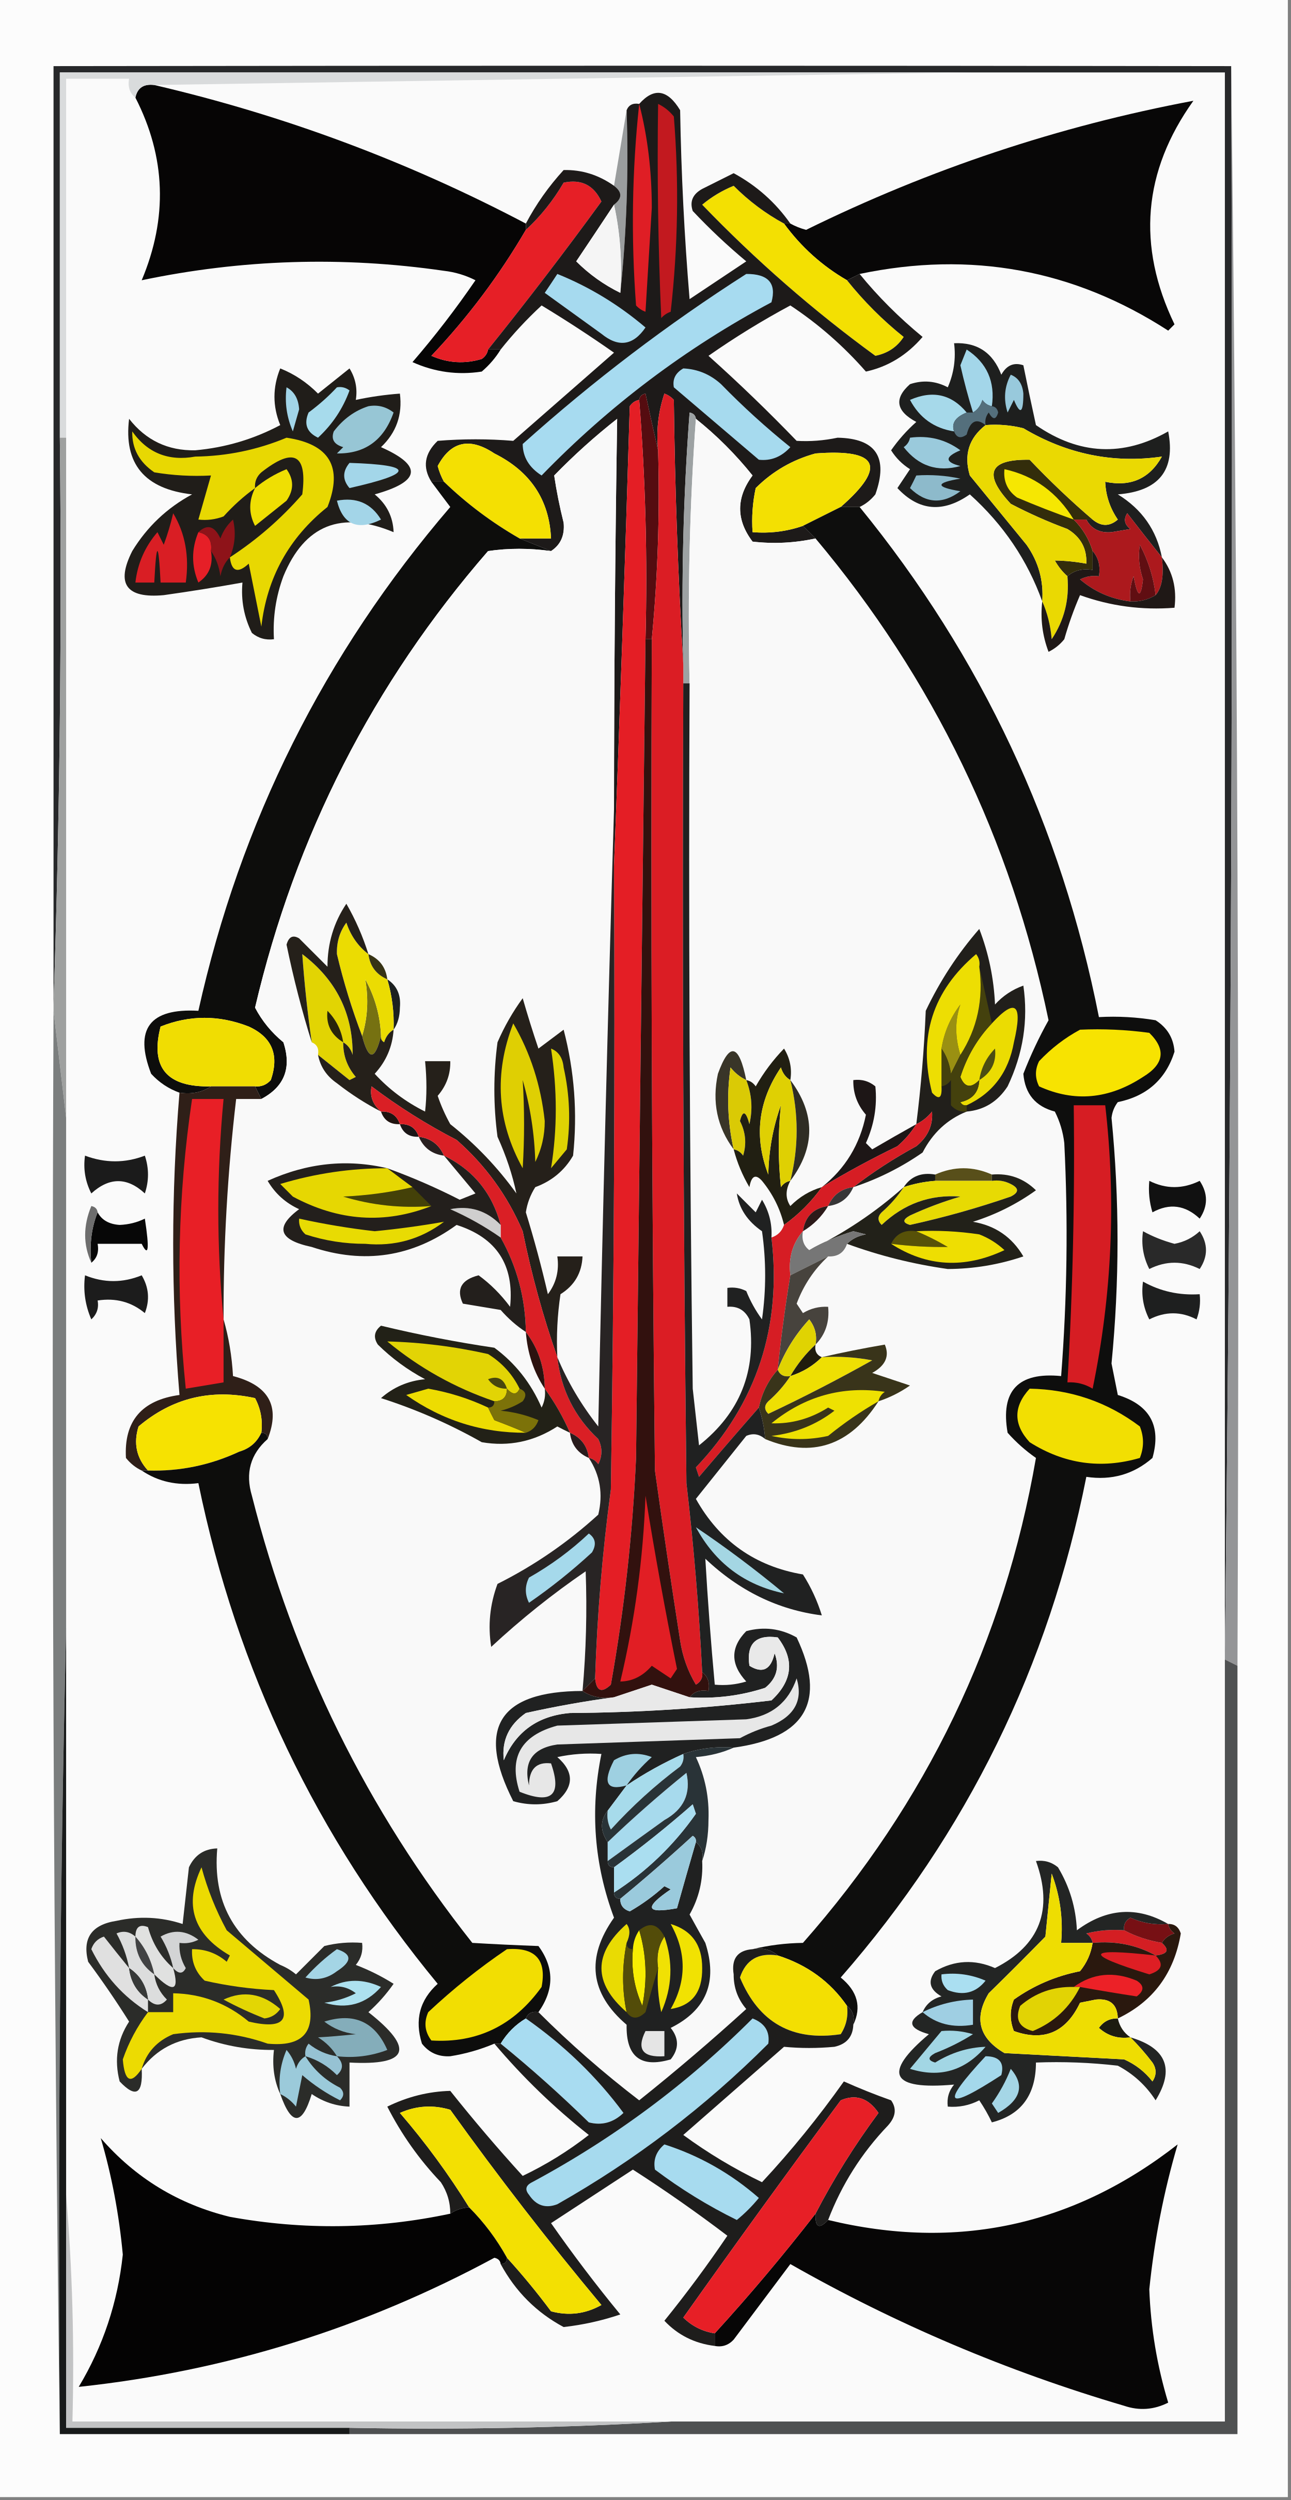 <?xml version="1.0" encoding="UTF-8"?>
<!DOCTYPE svg PUBLIC "-//W3C//DTD SVG 1.1//EN" "http://www.w3.org/Graphics/SVG/1.1/DTD/svg11.dtd">
<svg xmlns="http://www.w3.org/2000/svg" version="1.1" width="205px" height="397px" style="shape-rendering:geometricPrecision; text-rendering:geometricPrecision; image-rendering:optimizeQuality; fill-rule:evenodd; clip-rule:evenodd" xmlns:xlink="http://www.w3.org/1999/xlink">
<rect width="100%" height="100%" fill="#808080" stroke="none"/>
<g><path style="opacity:1" fill="#fcfcfc" d="M -0.5,-0.5 C 67.833,-0.5 136.167,-0.5 204.5,-0.5C 204.5,131.833 204.5,264.167 204.5,396.5C 136.167,396.5 67.833,396.5 -0.5,396.5C -0.5,264.167 -0.5,131.833 -0.5,-0.5 Z"/></g>
<g><path style="opacity:1" fill="#fafafa" d="M 154.5,11.5 C 167.833,11.5 181.167,11.5 194.5,11.5C 194.5,95.167 194.5,178.833 194.5,262.5C 194.5,262.833 194.5,263.167 194.5,263.5C 194.5,303.833 194.5,344.167 194.5,384.5C 165.167,384.5 135.833,384.5 106.5,384.5C 74.833,384.5 43.167,384.5 11.5,384.5C 11.828,372.322 11.495,360.322 10.5,348.5C 10.5,318.5 10.5,288.5 10.5,258.5C 10.5,231.5 10.5,204.5 10.5,177.5C 10.5,141.5 10.5,105.5 10.5,69.5C 10.5,50.5 10.5,31.5 10.5,12.5C 13.833,12.5 17.167,12.5 20.5,12.5C 20.263,13.791 20.596,14.791 21.5,15.5C 26.333,24.934 26.666,34.6 22.5,44.5C 38.39,41.165 54.39,40.665 70.5,43C 72.256,43.202 73.922,43.702 75.5,44.5C 72.409,49.014 69.076,53.347 65.5,57.5C 69.036,59.09 72.703,59.59 76.5,59C 77.71,57.961 78.71,56.794 79.5,55.5C 81.433,53.063 83.6,50.729 86,48.5C 89.919,50.876 93.752,53.376 97.5,56C 92.167,60.667 86.833,65.333 81.5,70C 77.531,69.674 73.531,69.674 69.5,70C 67.392,72.016 67.058,74.183 68.5,76.5C 69.476,77.815 70.476,79.148 71.5,80.5C 51.505,103.81 38.171,130.476 31.5,160.5C 23.758,160.063 21.258,163.396 24,170.5C 25.271,171.883 26.771,172.883 28.5,173.5C 27.167,189.5 27.167,205.5 28.5,221.5C 22.499,222.323 19.666,225.656 20,231.5C 20.708,232.381 21.542,233.047 22.5,233.5C 25.123,235.265 28.123,235.932 31.5,235.5C 37.606,265.209 50.272,291.709 69.5,315C 66.651,317.559 65.817,320.726 67,324.5C 68.126,325.944 69.626,326.61 71.5,326.5C 73.932,326.114 76.266,325.447 78.5,324.5C 82.997,329.83 87.997,334.663 93.5,339C 90.235,341.549 86.735,343.716 83,345.5C 79.073,341.192 75.24,336.692 71.5,332C 68.051,332.089 64.717,332.922 61.5,334.5C 63.751,338.916 66.584,342.916 70,346.5C 71.009,348.025 71.509,349.692 71.5,351.5C 59.897,353.969 48.23,354.135 36.5,352C 28.326,349.998 21.492,345.831 16,339.5C 17.744,345.451 18.911,351.617 19.5,358C 18.695,365.571 16.362,372.571 12.5,379C 35.781,376.519 57.781,369.686 78.5,358.5C 79.107,358.624 79.44,358.957 79.5,359.5C 81.865,363.865 85.198,367.198 89.5,369.5C 92.576,369.154 95.576,368.488 98.5,367.5C 94.641,362.809 90.975,357.975 87.5,353C 91.833,350.167 96.167,347.333 100.5,344.5C 105.638,347.805 110.638,351.305 115.5,355C 112.359,359.641 109.026,364.141 105.5,368.5C 107.643,370.777 110.31,372.11 113.5,372.5C 114.675,372.719 115.675,372.386 116.5,371.5C 119.5,367.5 122.5,363.5 125.5,359.5C 142.24,369.029 159.907,376.529 178.5,382C 180.902,382.814 183.235,382.647 185.5,381.5C 183.727,375.636 182.727,369.636 182.5,363.5C 183.309,355.609 184.809,347.943 187,340.5C 170.446,353.43 151.946,357.43 131.5,352.5C 133.646,346.881 136.812,341.881 141,337.5C 142.241,336.123 142.408,334.79 141.5,333.5C 138.943,332.593 136.443,331.593 134,330.5C 129.971,336.184 125.638,341.517 121,346.5C 116.601,344.384 112.434,341.884 108.5,339C 113.833,334.333 119.167,329.667 124.5,325C 127.133,325.253 129.8,325.253 132.5,325C 134.426,324.578 135.426,323.411 135.5,321.5C 136.837,318.683 136.17,316.183 133.5,314C 153.566,291.033 166.566,264.533 172.5,234.5C 176.516,235.1 180.016,234.1 183,231.5C 184.437,226.424 182.604,223.091 177.5,221.5C 177.167,219.833 176.833,218.167 176.5,216.5C 177.772,203.487 177.772,190.487 176.5,177.5C 176.608,176.558 176.941,175.725 177.5,175C 182.114,174.048 185.114,171.381 186.5,167C 186.357,164.849 185.357,163.182 183.5,162C 180.518,161.502 177.518,161.335 174.5,161.5C 168.535,131.242 155.868,104.242 136.5,80.5C 137.458,80.047 138.292,79.38 139,78.5C 141.093,72.613 139.093,69.613 133,69.5C 130.801,69.961 128.634,70.127 126.5,70C 121.959,65.29 117.292,60.791 112.5,56.5C 116.666,53.583 120.999,50.916 125.5,48.5C 129.944,51.441 133.944,54.941 137.5,59C 141.015,58.232 144.015,56.399 146.5,53.5C 142.737,50.404 139.404,47.07 136.5,43.5C 154.162,39.792 170.496,42.792 185.5,52.5C 185.833,52.167 186.167,51.833 186.5,51.5C 180.497,39.033 181.497,27.2 189.5,16C 168.12,20.015 147.62,26.849 128,36.5C 127.098,36.257 126.265,35.923 125.5,35.5C 123.14,32.142 120.14,29.475 116.5,27.5C 114.833,28.333 113.167,29.167 111.5,30C 109.993,30.837 109.493,32.004 110,33.5C 112.682,36.35 115.516,39.016 118.5,41.5C 115.5,43.5 112.5,45.5 109.5,47.5C 108.668,37.517 108.168,27.517 108,17.5C 106.005,14.194 103.838,13.861 101.5,16.5C 100.508,16.328 99.842,16.662 99.5,17.5C 98.833,21.5 98.167,25.5 97.5,29.5C 95.053,27.767 92.387,26.933 89.5,27C 87.121,29.599 85.121,32.433 83.5,35.5C 64.769,25.633 45.102,18.3 24.5,13.5C 67.833,12.833 111.167,12.167 154.5,11.5 Z"/></g>
<g><path style="opacity:1" fill="#27282a" d="M 195.5,10.5 C 195.833,94.668 195.499,178.668 194.5,262.5C 194.5,178.833 194.5,95.167 194.5,11.5C 181.167,11.5 167.833,11.5 154.5,11.5C 106.167,11.5 57.833,11.5 9.5,11.5C 9.5,30.833 9.5,50.167 9.5,69.5C 9.831,99.671 9.498,129.671 8.5,159.5C 8.5,109.833 8.5,60.167 8.5,10.5C 71.008,10.414 133.342,10.414 195.5,10.5 Z"/></g>
<g><path style="opacity:1" fill="#9a9d9e" d="M 99.5,17.5 C 99.827,27.348 99.494,37.014 98.5,46.5C 98.82,41.637 98.486,36.97 97.5,32.5C 98.833,31.5 98.833,30.5 97.5,29.5C 98.167,25.5 98.833,21.5 99.5,17.5 Z"/></g>
<g><path style="opacity:1" fill="#080707" d="M 136.5,43.5 C 135.833,43.833 135.167,44.167 134.5,44.5C 130.544,42.212 127.211,39.212 124.5,35.5C 124.833,35.5 125.167,35.5 125.5,35.5C 126.265,35.923 127.098,36.257 128,36.5C 147.62,26.849 168.12,20.015 189.5,16C 181.497,27.2 180.497,39.033 186.5,51.5C 186.167,51.833 185.833,52.167 185.5,52.5C 170.496,42.792 154.162,39.792 136.5,43.5 Z"/></g>
<g><path style="opacity:1" fill="#060505" d="M 24.5,13.5 C 45.102,18.3 64.769,25.633 83.5,35.5C 83.5,35.833 83.5,36.167 83.5,36.5C 79.294,43.714 74.294,50.38 68.5,56.5C 71.106,57.652 73.773,57.818 76.5,57C 77.056,56.617 77.389,56.117 77.5,55.5C 78.167,55.5 78.833,55.5 79.5,55.5C 78.71,56.794 77.71,57.961 76.5,59C 72.703,59.59 69.036,59.09 65.5,57.5C 69.076,53.347 72.409,49.014 75.5,44.5C 73.922,43.702 72.256,43.202 70.5,43C 54.39,40.665 38.39,41.165 22.5,44.5C 26.666,34.6 26.333,24.934 21.5,15.5C 21.821,13.952 22.821,13.285 24.5,13.5 Z"/></g>
<g><path style="opacity:1" fill="#d9dbdc" d="M 154.5,11.5 C 111.167,12.167 67.833,12.833 24.5,13.5C 22.821,13.285 21.821,13.952 21.5,15.5C 20.596,14.791 20.263,13.791 20.5,12.5C 17.167,12.5 13.833,12.5 10.5,12.5C 10.5,31.5 10.5,50.5 10.5,69.5C 10.167,69.5 9.833,69.5 9.5,69.5C 9.5,50.167 9.5,30.833 9.5,11.5C 57.833,11.5 106.167,11.5 154.5,11.5 Z"/></g>
<g><path style="opacity:1" fill="#f3e002" d="M 124.5,35.5 C 127.211,39.212 130.544,42.212 134.5,44.5C 137.173,47.839 140.173,50.839 143.5,53.5C 142.451,55.112 140.951,56.112 139,56.5C 129.156,49.32 119.989,41.32 111.5,32.5C 113.001,31.248 114.668,30.248 116.5,29.5C 118.902,31.909 121.569,33.909 124.5,35.5 Z"/></g>
<g><path style="opacity:1" fill="#e61f26" d="M 77.5,55.5 C 77.389,56.117 77.056,56.617 76.5,57C 73.773,57.818 71.106,57.652 68.5,56.5C 74.294,50.38 79.294,43.714 83.5,36.5C 85.841,34.344 87.841,31.844 89.5,29C 92.307,28.404 94.307,29.404 95.5,32C 89.682,39.983 83.682,47.817 77.5,55.5 Z"/></g>
<g><path style="opacity:1" fill="#1d1a19" d="M 125.5,35.5 C 125.167,35.5 124.833,35.5 124.5,35.5C 121.569,33.909 118.902,31.909 116.5,29.5C 114.668,30.248 113.001,31.248 111.5,32.5C 119.989,41.32 129.156,49.32 139,56.5C 140.951,56.112 142.451,55.112 143.5,53.5C 140.173,50.839 137.173,47.839 134.5,44.5C 135.167,44.167 135.833,43.833 136.5,43.5C 139.404,47.07 142.737,50.404 146.5,53.5C 144.015,56.399 141.015,58.232 137.5,59C 133.944,54.941 129.944,51.441 125.5,48.5C 120.999,50.916 116.666,53.583 112.5,56.5C 117.292,60.791 121.959,65.29 126.5,70C 128.634,70.127 130.801,69.961 133,69.5C 139.093,69.613 141.093,72.613 139,78.5C 138.292,79.38 137.458,80.047 136.5,80.5C 135.5,80.5 134.5,80.5 133.5,80.5C 140.851,74.078 139.518,71.245 129.5,72C 125.836,73.002 122.669,74.836 120,77.5C 119.503,79.81 119.337,82.143 119.5,84.5C 122.279,84.721 124.946,84.388 127.5,83.5C 128.167,84.167 128.833,84.833 129.5,85.5C 126.183,86.221 122.849,86.388 119.5,86C 116.872,82.535 116.872,79.035 119.5,75.5C 116.812,72.146 113.812,69.146 110.5,66.5C 110.44,65.957 110.107,65.624 109.5,65.5C 108.501,78.817 108.167,92.15 108.5,105.5C 107.669,91.673 107.169,77.673 107,63.5C 106.586,63.043 106.086,62.709 105.5,62.5C 104.516,65.428 104.183,68.428 104.5,71.5C 103.834,68.642 103.167,65.642 102.5,62.5C 101.893,62.624 101.56,62.957 101.5,63.5C 100.883,63.611 100.383,63.944 100,64.5C 99.271,88.999 98.438,113.332 97.5,137.5C 97.5,134.5 97.5,131.5 97.5,128.5C 97.511,107.819 97.677,87.152 98,66.5C 94.478,69.266 91.145,72.266 88,75.5C 88.361,77.933 88.861,80.433 89.5,83C 89.693,85.008 89.026,86.508 87.5,87.5C 85.833,86.833 84.167,86.167 82.5,85.5C 84.167,85.5 85.833,85.5 87.5,85.5C 87.226,79.357 84.226,74.857 78.5,72C 74.591,69.396 71.591,70.062 69.5,74C 69.743,74.902 70.077,75.735 70.5,76.5C 69.833,76.5 69.167,76.5 68.5,76.5C 67.058,74.183 67.392,72.016 69.5,70C 73.531,69.674 77.531,69.674 81.5,70C 86.833,65.333 92.167,60.667 97.5,56C 93.752,53.376 89.919,50.876 86,48.5C 83.6,50.729 81.433,53.063 79.5,55.5C 78.833,55.5 78.167,55.5 77.5,55.5C 83.682,47.817 89.682,39.983 95.5,32C 94.307,29.404 92.307,28.404 89.5,29C 87.841,31.844 85.841,34.344 83.5,36.5C 83.5,36.167 83.5,35.833 83.5,35.5C 85.121,32.433 87.121,29.599 89.5,27C 92.387,26.933 95.053,27.767 97.5,29.5C 98.833,30.5 98.833,31.5 97.5,32.5C 95.526,35.482 93.526,38.482 91.5,41.5C 93.55,43.547 95.883,45.214 98.5,46.5C 99.494,37.014 99.827,27.348 99.5,17.5C 99.842,16.662 100.508,16.328 101.5,16.5C 103.838,13.861 106.005,14.194 108,17.5C 108.168,27.517 108.668,37.517 109.5,47.5C 112.5,45.5 115.5,43.5 118.5,41.5C 115.516,39.016 112.682,36.35 110,33.5C 109.493,32.004 109.993,30.837 111.5,30C 113.167,29.167 114.833,28.333 116.5,27.5C 120.14,29.475 123.14,32.142 125.5,35.5 Z"/></g>
<g><path style="opacity:1" fill="#a7dbf0" d="M 118.5,43.5 C 121.998,43.478 123.331,44.978 122.5,48C 108.917,55.245 96.75,64.411 86,75.5C 84.017,74.234 83.017,72.568 83,70.5C 94.166,60.485 105.999,51.485 118.5,43.5 Z"/></g>
<g><path style="opacity:1" fill="#a6daef" d="M 88.5,43.5 C 93.566,45.539 98.233,48.373 102.5,52C 100.537,54.876 98.204,55.209 95.5,53C 92.5,50.833 89.5,48.667 86.5,46.5C 87.192,45.482 87.859,44.482 88.5,43.5 Z"/></g>
<g><path style="opacity:1" fill="#df1e25" d="M 101.5,16.5 C 102.829,21.624 103.495,27.124 103.5,33C 103.167,38.5 102.833,44 102.5,49.5C 101.914,49.291 101.414,48.957 101,48.5C 100.192,37.757 100.358,27.09 101.5,16.5 Z"/></g>
<g><path style="opacity:1" fill="#c2191f" d="M 104.5,16.5 C 105.458,16.953 106.292,17.619 107,18.5C 107.832,28.849 107.666,39.183 106.5,49.5C 105.914,49.709 105.414,50.043 105,50.5C 104.5,39.172 104.333,27.838 104.5,16.5 Z"/></g>
<g><path style="opacity:1" fill="#f5f5f5" d="M 97.5,32.5 C 98.486,36.97 98.82,41.637 98.5,46.5C 95.883,45.214 93.55,43.547 91.5,41.5C 93.526,38.482 95.526,35.482 97.5,32.5 Z"/></g>
<g><path style="opacity:1" fill="#1e1f1e" d="M 184.5,88.5 C 182.686,86.236 180.853,83.903 179,81.5C 178.383,82.449 178.549,83.282 179.5,84C 178.5,84.167 177.5,84.333 176.5,84.5C 174.645,84.66 173.312,83.993 172.5,82.5C 172.833,82.5 173.167,82.5 173.5,82.5C 174.858,83.626 176.192,83.626 177.5,82.5C 176.253,80.677 175.586,78.677 175.5,76.5C 179.539,77.34 182.539,76.007 184.5,72.5C 176.776,73.618 169.443,72.118 162.5,68C 160.527,67.504 158.527,67.338 156.5,67.5C 153.851,69.559 153.018,72.225 154,75.5C 157,79.167 160,82.833 163,86.5C 164.908,89.207 165.741,92.207 165.5,95.5C 163.156,88.961 159.323,83.294 154,78.5C 149.739,81.481 145.905,81.148 142.5,77.5C 143.167,76.5 143.833,75.5 144.5,74.5C 143.263,73.719 142.263,72.719 141.5,71.5C 142.648,69.851 143.981,68.351 145.5,67C 142.27,65.276 141.936,63.276 144.5,61C 146.568,60.313 148.568,60.48 150.5,61.5C 151.474,59.257 151.808,56.924 151.5,54.5C 155.17,54.327 157.67,55.993 159,59.5C 159.837,57.993 161.004,57.493 162.5,58C 163.13,61.129 163.796,64.296 164.5,67.5C 171.355,72.236 178.355,72.569 185.5,68.5C 186.697,74.658 184.03,77.991 177.5,78.5C 181.335,80.853 183.668,84.186 184.5,88.5 Z"/></g>
<g><path style="opacity:1" fill="#a3d6e9" d="M 157.5,64.5 C 156.883,64.389 156.383,64.056 156,63.5C 155.722,64.416 155.222,65.082 154.5,65.5C 153.738,63.044 153.071,60.544 152.5,58C 152.833,57.167 153.167,56.333 153.5,55.5C 156.721,57.613 158.055,60.613 157.5,64.5 Z"/></g>
<g><path style="opacity:1" fill="#98c9dc" d="M 160.5,59.5 C 161.693,59.97 162.36,60.97 162.5,62.5C 162.503,65.602 162.003,65.935 161,63.5C 160.667,64.167 160.333,64.833 160,65.5C 159.322,63.402 159.489,61.402 160.5,59.5 Z"/></g>
<g><path style="opacity:1" fill="#a6d9ea" d="M 153.5,65.5 C 151.709,66.228 151.042,67.228 151.5,68.5C 148.345,68.016 146.012,66.349 144.5,63.5C 148.085,61.927 151.085,62.594 153.5,65.5 Z"/></g>
<g><path style="opacity:1" fill="#546f7c" d="M 157.5,64.5 C 158.043,64.56 158.376,64.893 158.5,65.5C 158.154,66.696 157.654,66.696 157,65.5C 156.536,66.094 156.369,66.761 156.5,67.5C 155.05,66.342 154.05,66.842 153.5,69C 152.563,69.692 151.897,69.525 151.5,68.5C 151.042,67.228 151.709,66.228 153.5,65.5C 153.833,65.5 154.167,65.5 154.5,65.5C 155.222,65.082 155.722,64.416 156,63.5C 156.383,64.056 156.883,64.389 157.5,64.5 Z"/></g>
<g><path style="opacity:1" fill="#a6daee" d="M 108.5,58.5 C 110.783,58.608 112.783,59.441 114.5,61C 117.977,64.567 121.644,67.9 125.5,71C 124.086,72.548 122.42,73.215 120.5,73C 116,69.167 111.5,65.333 107,61.5C 106.761,60.212 107.261,59.212 108.5,58.5 Z"/></g>
<g><path style="opacity:1" fill="#9acadc" d="M 144.5,69.5 C 147.482,69.104 150.149,69.771 152.5,71.5C 150.009,72.541 150.009,73.374 152.5,74C 148.846,75.001 145.846,74.001 143.5,71C 144.056,70.617 144.389,70.117 144.5,69.5 Z"/></g>
<g><path style="opacity:1" fill="#f4e002" d="M 82.5,85.5 C 78.104,82.975 74.104,79.975 70.5,76.5C 70.077,75.735 69.743,74.902 69.5,74C 71.591,70.062 74.591,69.396 78.5,72C 84.226,74.857 87.226,79.357 87.5,85.5C 85.833,85.5 84.167,85.5 82.5,85.5 Z"/></g>
<g><path style="opacity:1" fill="#550c10" d="M 101.5,63.5 C 101.56,62.957 101.893,62.624 102.5,62.5C 103.167,65.642 103.834,68.642 104.5,71.5C 104.784,81.552 104.45,91.552 103.5,101.5C 103.167,101.5 102.833,101.5 102.5,101.5C 102.829,88.656 102.495,75.989 101.5,63.5 Z"/></g>
<g><path style="opacity:1" fill="#f3e002" d="M 133.5,80.5 C 131.5,81.5 129.5,82.5 127.5,83.5C 124.946,84.388 122.279,84.721 119.5,84.5C 119.337,82.143 119.503,79.81 120,77.5C 122.669,74.836 125.836,73.002 129.5,72C 139.518,71.245 140.851,74.078 133.5,80.5 Z"/></g>
<g><path style="opacity:1" fill="#332d0b" d="M 173.5,82.5 C 173.167,82.5 172.833,82.5 172.5,82.5C 171.833,82.5 171.167,82.5 170.5,82.5C 171.925,83.922 172.925,85.589 173.5,87.5C 173.5,88.5 173.5,89.5 173.5,90.5C 171.901,90.232 170.568,90.566 169.5,91.5C 168.733,90.828 168.066,89.995 167.5,89C 169.107,89.019 170.774,89.185 172.5,89.5C 172.607,87.097 171.607,85.263 169.5,84C 166.417,82.861 163.417,81.528 160.5,80C 156.053,75.231 157.053,72.897 163.5,73C 166.703,76.371 170.036,79.537 173.5,82.5 Z"/></g>
<g><path style="opacity:1" fill="#8dbacb" d="M 145.5,75.5 C 147.857,75.337 150.19,75.503 152.5,76C 148.5,76.667 148.5,77.333 152.5,78C 149.662,80.12 146.996,79.953 144.5,77.5C 144.863,76.817 145.196,76.15 145.5,75.5 Z"/></g>
<g><path style="opacity:1" fill="#ead902" d="M 156.5,67.5 C 158.527,67.338 160.527,67.504 162.5,68C 169.443,72.118 176.776,73.618 184.5,72.5C 182.539,76.007 179.539,77.34 175.5,76.5C 175.586,78.677 176.253,80.677 177.5,82.5C 176.192,83.626 174.858,83.626 173.5,82.5C 170.036,79.537 166.703,76.371 163.5,73C 157.053,72.897 156.053,75.231 160.5,80C 163.417,81.528 166.417,82.861 169.5,84C 171.607,85.263 172.607,87.097 172.5,89.5C 170.774,89.185 169.107,89.019 167.5,89C 168.066,89.995 168.733,90.828 169.5,91.5C 169.836,95.167 169.003,98.5 167,101.5C 166.809,99.292 166.309,97.292 165.5,95.5C 165.741,92.207 164.908,89.207 163,86.5C 160,82.833 157,79.167 154,75.5C 153.018,72.225 153.851,69.559 156.5,67.5 Z"/></g>
<g><path style="opacity:1" fill="#f6e702" d="M 170.5,82.5 C 167.484,81.438 164.484,80.271 161.5,79C 159.963,77.89 159.297,76.39 159.5,74.5C 164.227,75.541 167.894,78.207 170.5,82.5 Z"/></g>
<g><path style="opacity:1" fill="#0d0d0c" d="M 68.5,76.5 C 69.167,76.5 69.833,76.5 70.5,76.5C 74.104,79.975 78.104,82.975 82.5,85.5C 84.167,86.167 85.833,86.833 87.5,87.5C 84.073,87.024 80.74,87.024 77.5,87.5C 59.241,108.515 46.908,132.682 40.5,160C 41.608,162.112 43.108,163.946 45,165.5C 46.336,169.562 45.169,172.562 41.5,174.5C 41.167,173.833 40.833,173.167 40.5,172.5C 41.496,172.586 42.329,172.252 43,171.5C 44.379,167.525 43.213,164.691 39.5,163C 34.789,161.156 30.123,161.156 25.5,163C 23.817,169.502 26.483,172.668 33.5,172.5C 32.081,173.451 30.415,173.784 28.5,173.5C 26.771,172.883 25.271,171.883 24,170.5C 21.258,163.396 23.758,160.063 31.5,160.5C 38.171,130.476 51.505,103.81 71.5,80.5C 70.476,79.148 69.476,77.815 68.5,76.5 Z"/></g>
<g><path style="opacity:1" fill="#ac191d" d="M 184.5,88.5 C 184.847,91.341 184.513,93.341 183.5,94.5C 183.174,91.689 182.341,89.022 181,86.5C 180.708,88.326 180.875,90.159 181.5,92C 181.149,95.104 180.649,94.937 180,91.5C 179.51,92.793 179.343,94.127 179.5,95.5C 176.46,95.13 173.793,93.963 171.5,92C 172.448,91.517 173.448,91.35 174.5,91.5C 174.768,89.901 174.434,88.568 173.5,87.5C 172.925,85.589 171.925,83.922 170.5,82.5C 171.167,82.5 171.833,82.5 172.5,82.5C 173.312,83.993 174.645,84.66 176.5,84.5C 177.5,84.333 178.5,84.167 179.5,84C 178.549,83.282 178.383,82.449 179,81.5C 180.853,83.903 182.686,86.236 184.5,88.5 Z"/></g>
<g><path style="opacity:1" fill="#201d19" d="M 44.5,58.5 C 46.736,59.389 48.736,60.722 50.5,62.5C 52.167,61.167 53.833,59.833 55.5,58.5C 56.452,60.045 56.785,61.712 56.5,63.5C 58.806,63.007 61.139,62.674 63.5,62.5C 63.931,65.862 62.931,68.695 60.5,71C 67.147,73.949 66.814,76.449 59.5,78.5C 61.415,80.071 62.415,82.071 62.5,84.5C 54.188,81.023 48.355,83.356 45,91.5C 43.801,94.726 43.301,98.059 43.5,101.5C 42.178,101.67 41.011,101.337 40,100.5C 38.748,97.987 38.248,95.32 38.5,92.5C 34.355,93.244 30.189,93.91 26,94.5C 20.034,95.049 18.367,92.715 21,87.5C 23.358,83.642 26.525,80.642 30.5,78.5C 22.952,77.645 19.619,73.645 20.5,66.5C 23.168,69.918 26.668,71.584 31,71.5C 35.773,71.076 40.273,69.742 44.5,67.5C 43.276,64.505 43.276,61.505 44.5,58.5 Z"/></g>
<g><path style="opacity:1" fill="#e61f27" d="M 31.5,84.5 C 33.048,84.821 33.715,85.821 33.5,87.5C 33.884,89.665 33.217,91.332 31.5,92.5C 30.386,89.844 30.386,87.177 31.5,84.5 Z"/></g>
<g><path style="opacity:1" fill="#d91e24" d="M 27.5,81.5 C 29.414,84.684 30.08,88.351 29.5,92.5C 28.167,92.5 26.833,92.5 25.5,92.5C 25.167,85.833 24.833,85.833 24.5,92.5C 23.5,92.5 22.5,92.5 21.5,92.5C 21.841,89.484 23.007,86.817 25,84.5C 25.333,85.167 25.667,85.833 26,86.5C 26.608,84.846 27.108,83.179 27.5,81.5 Z"/></g>
<g><path style="opacity:1" fill="#8e1319" d="M 36.5,88.5 C 35.732,89.263 35.232,90.263 35,91.5C 34.79,89.942 34.29,88.609 33.5,87.5C 33.715,85.821 33.048,84.821 31.5,84.5C 32.91,83.172 34.076,83.505 35,85.5C 35.419,84.328 36.085,83.328 37,82.5C 37.49,84.545 37.324,86.545 36.5,88.5 Z"/></g>
<g><path style="opacity:1" fill="#a3d5e8" d="M 53.5,79.5 C 56.596,78.907 58.929,79.907 60.5,82.5C 56.787,84.311 54.454,83.311 53.5,79.5 Z"/></g>
<g><path style="opacity:1" fill="#e8d802" d="M 36.5,88.5 C 40.808,85.691 44.641,82.358 48,78.5C 48.829,72.102 46.662,70.936 41.5,75C 40.748,75.671 40.414,76.504 40.5,77.5C 38.704,78.793 37.038,80.293 35.5,82C 34.207,82.49 32.873,82.657 31.5,82.5C 32.167,80.167 32.833,77.833 33.5,75.5C 30.482,75.665 27.482,75.498 24.5,75C 22.102,73.364 20.935,71.198 21,68.5C 23.425,71.933 26.759,73.266 31,72.5C 36.037,72.431 40.871,71.431 45.5,69.5C 52.333,70.507 54.5,74.173 52,80.5C 45.889,85.388 42.389,91.721 41.5,99.5C 40.833,96.167 40.167,92.833 39.5,89.5C 37.775,91.092 36.775,90.758 36.5,88.5 Z"/></g>
<g><path style="opacity:1" fill="#efdf03" d="M 40.5,77.5 C 41.973,76.26 43.64,75.26 45.5,74.5C 46.681,76.135 46.681,77.802 45.5,79.5C 43.833,80.833 42.167,82.167 40.5,83.5C 39.481,81.54 39.481,79.54 40.5,77.5 Z"/></g>
<g><path style="opacity:1" fill="#a3d6e9" d="M 55.5,73.5 C 65.873,73.827 65.873,75.16 55.5,77.5C 54.374,76.192 54.374,74.858 55.5,73.5 Z"/></g>
<g><path style="opacity:1" fill="#97c6d5" d="M 58.5,64.5 C 59.978,64.238 61.311,64.571 62.5,65.5C 60.954,69.903 57.954,72.07 53.5,72C 53.833,71.667 54.167,71.333 54.5,71C 53.044,70.577 52.544,69.744 53,68.5C 54.5,66.531 56.333,65.198 58.5,64.5 Z"/></g>
<g><path style="opacity:1" fill="#a7dbec" d="M 53.5,61.5 C 54.239,61.369 54.906,61.536 55.5,62C 54.452,64.887 52.785,67.387 50.5,69.5C 48.717,68.652 48.217,67.319 49,65.5C 50.667,64.267 52.167,62.934 53.5,61.5 Z"/></g>
<g><path style="opacity:1" fill="#a2d5e8" d="M 45.5,61.5 C 46.725,62.152 47.392,63.319 47.5,65C 47.167,66.167 46.833,67.333 46.5,68.5C 45.526,66.257 45.192,63.924 45.5,61.5 Z"/></g>
<g><path style="opacity:1" fill="#600e12" d="M 183.5,94.5 C 182.292,95.234 180.959,95.567 179.5,95.5C 179.343,94.127 179.51,92.793 180,91.5C 180.649,94.937 181.149,95.104 181.5,92C 180.875,90.159 180.708,88.326 181,86.5C 182.341,89.022 183.174,91.689 183.5,94.5 Z"/></g>
<g><path style="opacity:1" fill="#1f1816" d="M 173.5,87.5 C 174.434,88.568 174.768,89.901 174.5,91.5C 173.448,91.35 172.448,91.517 171.5,92C 173.793,93.963 176.46,95.13 179.5,95.5C 180.959,95.567 182.292,95.234 183.5,94.5C 184.513,93.341 184.847,91.341 184.5,88.5C 186.223,90.78 186.889,93.447 186.5,96.5C 181.333,96.91 176.333,96.243 171.5,94.5C 170.515,96.772 169.681,99.105 169,101.5C 168.311,102.357 167.478,103.023 166.5,103.5C 165.52,100.914 165.187,98.247 165.5,95.5C 166.309,97.292 166.809,99.292 167,101.5C 169.003,98.5 169.836,95.167 169.5,91.5C 170.568,90.566 171.901,90.232 173.5,90.5C 173.5,89.5 173.5,88.5 173.5,87.5 Z"/></g>
<g><path style="opacity:1" fill="#9da2a3" d="M 110.5,66.5 C 109.504,80.323 109.171,94.323 109.5,108.5C 109.167,108.5 108.833,108.5 108.5,108.5C 108.5,107.5 108.5,106.5 108.5,105.5C 108.167,92.15 108.501,78.817 109.5,65.5C 110.107,65.624 110.44,65.957 110.5,66.5 Z"/></g>
<g><path style="opacity:1" fill="#9ea09f" d="M 9.5,69.5 C 9.833,69.5 10.167,69.5 10.5,69.5C 10.5,105.5 10.5,141.5 10.5,177.5C 9.833,171.833 9.167,166.167 8.5,160.5C 8.5,160.167 8.5,159.833 8.5,159.5C 9.498,129.671 9.831,99.671 9.5,69.5 Z"/></g>
<g><path style="opacity:1" fill="#db1d24" d="M 108.5,105.5 C 108.5,106.5 108.5,107.5 108.5,108.5C 108.333,150.835 108.5,193.168 109,235.5C 110.165,245.478 110.998,255.478 111.5,265.5C 111.631,266.376 111.298,267.043 110.5,267.5C 109.21,265.343 108.376,263.01 108,260.5C 106.594,251.507 105.26,242.507 104,233.5C 103.5,189.501 103.333,145.501 103.5,101.5C 104.45,91.552 104.784,81.552 104.5,71.5C 104.183,68.428 104.516,65.428 105.5,62.5C 106.086,62.709 106.586,63.043 107,63.5C 107.169,77.673 107.669,91.673 108.5,105.5 Z"/></g>
<g><path style="opacity:1" fill="#e41e25" d="M 101.5,63.5 C 102.495,75.989 102.829,88.656 102.5,101.5C 101.985,144.832 101.485,188.165 101,231.5C 100.458,243.59 99.124,255.59 97,267.5C 95.539,268.883 94.706,268.549 94.5,266.5C 94.822,256.461 95.655,246.461 97,236.5C 97.5,203.502 97.667,170.502 97.5,137.5C 98.438,113.332 99.271,88.999 100,64.5C 100.383,63.944 100.883,63.611 101.5,63.5 Z"/></g>
<g><path style="opacity:1" fill="#f0dd02" d="M 40.5,172.5 C 38.167,172.5 35.833,172.5 33.5,172.5C 26.483,172.668 23.817,169.502 25.5,163C 30.123,161.156 34.789,161.156 39.5,163C 43.213,164.691 44.379,167.525 43,171.5C 42.329,172.252 41.496,172.586 40.5,172.5 Z"/></g>
<g><path style="opacity:1" fill="#f9f9f9" d="M 97.5,128.5 C 96.522,161 95.689,193.667 95,226.5C 92.289,223.067 90.123,219.4 88.5,215.5C 88.335,212.15 88.502,208.817 89,205.5C 91.228,204.108 92.394,202.108 92.5,199.5C 91.167,199.5 89.833,199.5 88.5,199.5C 88.819,201.75 88.319,203.75 87,205.5C 85.989,201.123 84.823,196.79 83.5,192.5C 83.719,191.062 84.219,189.729 85,188.5C 87.635,187.527 89.635,185.86 91,183.5C 91.715,176.746 91.215,170.079 89.5,163.5C 88.167,164.5 86.833,165.5 85.5,166.5C 84.604,163.856 83.771,161.19 83,158.5C 81.414,160.67 80.08,163.004 79,165.5C 78.333,170.5 78.333,175.5 79,180.5C 80.374,183.534 81.374,186.534 82,189.5C 79.02,185.353 75.52,181.686 71.5,178.5C 70.696,177.059 70.029,175.559 69.5,174C 70.885,172.403 71.551,170.57 71.5,168.5C 70.167,168.5 68.833,168.5 67.5,168.5C 67.782,171.347 67.782,174.013 67.5,176.5C 64.437,174.975 61.77,172.975 59.5,170.5C 61.327,168.513 62.327,166.179 62.5,163.5C 63.152,162.551 63.486,161.385 63.5,160C 63.693,157.992 63.026,156.492 61.5,155.5C 61.262,153.596 60.262,152.262 58.5,151.5C 57.623,148.699 56.456,146.032 55,143.5C 52.996,146.475 51.996,149.808 52,153.5C 50.5,152 49,150.5 47.5,149C 46.517,148.409 45.85,148.743 45.5,150C 46.608,155.36 47.941,160.526 49.5,165.5C 50.338,165.842 50.672,166.508 50.5,167.5C 50.859,169.371 51.859,170.871 53.5,172C 55.734,173.75 58.068,175.25 60.5,176.5C 60.973,177.906 61.973,178.573 63.5,178.5C 63.973,179.906 64.973,180.573 66.5,180.5C 67.262,182.262 68.596,183.262 70.5,183.5C 72.144,185.481 73.81,187.481 75.5,189.5C 74.667,189.833 73.833,190.167 73,190.5C 69.26,188.588 65.427,186.921 61.5,185.5C 55.095,183.993 48.761,184.66 42.5,187.5C 43.693,189.527 45.36,191.027 47.5,192C 43.602,194.889 44.268,196.889 49.5,198C 57.807,200.771 65.474,199.605 72.5,194.5C 78.846,196.524 81.68,200.857 81,207.5C 79.54,205.534 77.873,203.868 76,202.5C 73.252,203.194 72.418,204.694 73.5,207C 75.5,207.333 77.5,207.667 79.5,208C 80.705,209.376 82.038,210.542 83.5,211.5C 83.748,214.854 84.748,217.854 86.5,220.5C 86.65,221.552 86.483,222.552 86,223.5C 84.321,219.618 81.821,216.452 78.5,214C 72.436,213.101 66.436,211.935 60.5,210.5C 59.417,211.365 59.251,212.365 60,213.5C 62.234,215.7 64.734,217.533 67.5,219C 64.823,219.249 62.49,220.249 60.5,222C 66.067,223.783 71.401,226.117 76.5,229C 80.799,229.737 84.799,228.903 88.5,226.5C 89.183,226.863 89.85,227.196 90.5,227.5C 90.738,229.404 91.738,230.738 93.5,231.5C 95.288,234.228 95.788,237.228 95,240.5C 90.154,244.919 84.821,248.586 79,251.5C 77.787,254.768 77.454,258.101 78,261.5C 82.711,257.12 87.711,253.12 93,249.5C 93.234,255.833 93.067,262.166 92.5,268.5C 79.239,268.539 75.573,274.372 81.5,286C 83.833,286.667 86.167,286.667 88.5,286C 91.167,283.667 91.167,281.333 88.5,279C 90.81,278.503 93.143,278.337 95.5,278.5C 93.68,287.392 94.347,296.059 97.5,304.5C 93.002,310.85 93.669,316.517 99.5,321.5C 99.398,326.572 101.731,328.405 106.5,327C 107.833,325.333 107.833,323.667 106.5,322C 112.169,319.185 114.002,314.685 112,308.5C 111.15,306.99 110.317,305.49 109.5,304C 110.994,301.361 111.661,298.528 111.5,295.5C 112.163,293.527 112.496,291.361 112.5,289C 112.643,285.465 111.976,282.132 110.5,279C 112.708,278.809 114.708,278.309 116.5,277.5C 127.963,275.936 131.296,270.102 126.5,260C 123.97,258.578 121.303,258.245 118.5,259C 115.966,261.587 115.966,264.253 118.5,267C 116.866,267.494 115.199,267.66 113.5,267.5C 112.884,260.802 112.384,254.136 112,247.5C 117.404,252.622 123.57,255.622 130.5,256.5C 129.786,254.189 128.786,252.022 127.5,250C 119.926,248.712 114.259,244.712 110.5,238C 113.153,234.678 115.82,231.344 118.5,228C 119.577,227.53 120.577,227.697 121.5,228.5C 128.952,231.573 134.952,229.573 139.5,222.5C 141.255,221.928 142.922,221.094 144.5,220C 142.5,219.333 140.5,218.667 138.5,218C 140.616,216.829 141.282,215.329 140.5,213.5C 137.029,214.097 133.695,214.764 130.5,215.5C 129.662,215.158 129.328,214.492 129.5,213.5C 131.074,211.898 131.741,209.898 131.5,207.5C 130.07,207.421 128.736,207.754 127.5,208.5C 127.167,208 126.833,207.5 126.5,207C 127.589,204.084 129.256,201.584 131.5,199.5C 133.027,199.573 134.027,198.906 134.5,197.5C 139.63,199.383 144.964,200.717 150.5,201.5C 154.614,201.481 158.614,200.814 162.5,199.5C 160.707,196.434 158.04,194.6 154.5,194C 158.112,192.861 161.446,191.194 164.5,189C 162.559,187.097 160.226,186.264 157.5,186.5C 154.5,185.167 151.5,185.167 148.5,186.5C 146.302,186.12 144.635,186.787 143.5,188.5C 138.942,192.547 133.942,195.88 128.5,198.5C 127.596,197.791 127.263,196.791 127.5,195.5C 129.167,194.5 130.5,193.167 131.5,191.5C 133.404,191.262 134.738,190.262 135.5,188.5C 139.423,187.205 143.09,185.372 146.5,183C 148.101,179.893 150.435,177.727 153.5,176.5C 156.263,176.256 158.429,174.923 160,172.5C 162.467,167.33 163.301,161.997 162.5,156.5C 160.742,157.128 159.242,158.128 158,159.5C 157.815,155.344 156.982,151.344 155.5,147.5C 152.085,151.422 149.252,155.755 147,160.5C 146.748,166.548 146.248,172.548 145.5,178.5C 143.201,179.778 140.868,181.111 138.5,182.5C 138.167,182.167 137.833,181.833 137.5,181.5C 138.813,178.595 139.313,175.595 139,172.5C 137.989,171.663 136.822,171.33 135.5,171.5C 135.449,173.57 136.115,175.403 137.5,177C 136.556,181.73 134.222,185.563 130.5,188.5C 128.606,189.048 126.94,190.048 125.5,191.5C 124.708,190.3 124.708,188.967 125.5,187.5C 129.5,182.167 129.5,176.833 125.5,171.5C 125.785,169.712 125.452,168.045 124.5,166.5C 122.768,168.283 121.268,170.283 120,172.5C 119.617,171.944 119.117,171.611 118.5,171.5C 117.343,165.746 115.843,165.413 114,170.5C 113.038,174.973 113.871,178.973 116.5,182.5C 117.045,184.593 117.878,186.593 119,188.5C 119.317,186.699 119.984,186.366 121,187.5C 122.705,189.577 123.872,191.91 124.5,194.5C 124.167,195.5 123.5,196.167 122.5,196.5C 122.628,194.345 122.128,192.345 121,190.5C 120.667,191.167 120.333,191.833 120,192.5C 119,191.5 118,190.5 117,189.5C 117.372,191.92 118.705,193.92 121,195.5C 121.667,200.167 121.667,204.833 121,209.5C 119.98,208.109 119.147,206.609 118.5,205C 117.552,204.517 116.552,204.351 115.5,204.5C 115.5,205.5 115.5,206.5 115.5,207.5C 117.124,207.36 118.29,208.027 119,209.5C 120.174,217.673 117.507,224.339 111,229.5C 110.667,226.5 110.333,223.5 110,220.5C 109.5,183.168 109.333,145.835 109.5,108.5C 109.171,94.323 109.504,80.323 110.5,66.5C 113.812,69.146 116.812,72.146 119.5,75.5C 116.872,79.035 116.872,82.535 119.5,86C 122.849,86.388 126.183,86.221 129.5,85.5C 148.191,107.758 160.524,133.258 166.5,162C 164.99,164.699 163.656,167.532 162.5,170.5C 162.758,173.686 164.425,175.686 167.5,176.5C 168.298,178.078 168.798,179.744 169,181.5C 169.619,193.846 169.452,206.179 168.5,218.5C 161.671,217.828 158.837,220.828 160,227.5C 161.351,229.019 162.851,230.352 164.5,231.5C 159.463,260.577 147.13,286.244 127.5,308.5C 124.757,308.539 122.09,308.872 119.5,309.5C 117.11,309.685 116.11,311.018 116.5,313.5C 116.486,315.593 117.152,317.426 118.5,319C 112.98,324.021 107.314,328.854 101.5,333.5C 95.825,329.154 90.492,324.488 85.5,319.5C 88.022,315.927 88.022,312.427 85.5,309C 81.889,308.87 78.389,308.703 75,308.5C 58.295,287.422 46.628,263.755 40,237.5C 38.927,233.9 39.761,230.9 42.5,228.5C 44.542,223.314 42.709,219.981 37,218.5C 36.819,215.305 36.319,212.305 35.5,209.5C 35.465,197.787 36.132,186.12 37.5,174.5C 38.833,174.5 40.167,174.5 41.5,174.5C 45.169,172.562 46.336,169.562 45,165.5C 43.108,163.946 41.608,162.112 40.5,160C 46.908,132.682 59.241,108.515 77.5,87.5C 80.74,87.024 84.073,87.024 87.5,87.5C 89.026,86.508 89.693,85.008 89.5,83C 88.861,80.433 88.361,77.933 88,75.5C 91.145,72.266 94.478,69.266 98,66.5C 97.677,87.152 97.511,107.819 97.5,128.5 Z"/></g>
<g><path style="opacity:1" fill="#393528" d="M 118.5,171.5 C 117.542,171.047 116.708,170.381 116,169.5C 115.371,173.871 115.537,178.204 116.5,182.5C 113.871,178.973 113.038,174.973 114,170.5C 115.843,165.413 117.343,165.746 118.5,171.5 Z"/></g>
<g><path style="opacity:1" fill="#767111" d="M 60.5,164.5 C 59.525,168.418 58.525,168.418 57.5,164.5C 58.381,161.646 58.547,158.646 58,155.5C 59.549,158.312 60.382,161.312 60.5,164.5 Z"/></g>
<g><path style="opacity:1" fill="#1c2020" d="M 61.5,155.5 C 63.026,156.492 63.693,157.992 63.5,160C 63.486,161.385 63.152,162.551 62.5,163.5C 62.599,160.763 62.265,158.096 61.5,155.5 Z"/></g>
<g><path style="opacity:1" fill="#e2d403" d="M 54.5,165.5 C 54.472,167.582 55.139,169.416 56.5,171C 56.167,171.167 55.833,171.333 55.5,171.5C 53.814,170.143 52.148,168.81 50.5,167.5C 50.672,166.508 50.338,165.842 49.5,165.5C 48.825,160.779 48.325,156.113 48,151.5C 53.367,155.568 56.034,160.901 56,167.5C 55.722,166.584 55.222,165.918 54.5,165.5 Z"/></g>
<g><path style="opacity:1" fill="#ebdc02" d="M 58.5,151.5 C 58.738,153.404 59.738,154.738 61.5,155.5C 62.265,158.096 62.599,160.763 62.5,163.5C 61.778,163.918 61.278,164.584 61,165.5C 60.601,165.272 60.435,164.938 60.5,164.5C 60.382,161.312 59.549,158.312 58,155.5C 58.547,158.646 58.381,161.646 57.5,164.5C 55.882,160.261 54.548,155.928 53.5,151.5C 53.436,149.611 53.936,147.944 55,146.5C 55.697,148.584 56.864,150.251 58.5,151.5 Z"/></g>
<g><path style="opacity:1" fill="#211f1b" d="M 153.5,176.5 C 150.435,177.727 148.101,179.893 146.5,183C 143.09,185.372 139.423,187.205 135.5,188.5C 138.598,186.108 141.931,183.942 145.5,182C 147.332,180.511 148.165,178.678 148,176.5C 147.292,177.381 146.458,178.047 145.5,178.5C 146.248,172.548 146.748,166.548 147,160.5C 149.252,155.755 152.085,151.422 155.5,147.5C 156.982,151.344 157.815,155.344 158,159.5C 159.242,158.128 160.742,157.128 162.5,156.5C 163.301,161.997 162.467,167.33 160,172.5C 158.429,174.923 156.263,176.256 153.5,176.5 Z"/></g>
<g><path style="opacity:1" fill="#9a9012" d="M 152.5,167.5 C 152.013,168.473 151.513,169.473 151,170.5C 150.79,168.942 150.29,167.609 149.5,166.5C 149.918,163.91 150.918,161.577 152.5,159.5C 151.631,161.998 151.631,164.665 152.5,167.5 Z"/></g>
<g><path style="opacity:1" fill="#ebdc02" d="M 153.5,175.5 C 153.062,175.565 152.728,175.399 152.5,175C 154.426,174.578 155.426,173.411 155.5,171.5C 154.176,172.85 153.176,172.683 152.5,171C 153.541,167.743 155.208,164.91 157.5,162.5C 161.271,158.401 162.438,159.401 161,165.5C 160.157,170.231 157.657,173.565 153.5,175.5 Z"/></g>
<g><path style="opacity:1" fill="#4c4d13" d="M 155.5,171.5 C 155.795,169.577 156.628,167.91 158,166.5C 158.249,168.668 157.416,170.335 155.5,171.5 Z"/></g>
<g><path style="opacity:1" fill="#44410d" d="M 155.5,153.5 C 156.167,156.5 156.833,159.5 157.5,162.5C 155.208,164.91 153.541,167.743 152.5,171C 153.176,172.683 154.176,172.85 155.5,171.5C 155.426,173.411 154.426,174.578 152.5,175C 152.728,175.399 153.062,175.565 153.5,175.5C 153.5,175.833 153.5,176.167 153.5,176.5C 152.504,176.586 151.671,176.252 151,175.5C 151,174.167 151,172.833 151,171.5C 150.617,172.056 150.117,172.389 149.5,172.5C 149.5,170.5 149.5,168.5 149.5,166.5C 150.29,167.609 150.79,168.942 151,170.5C 151.513,169.473 152.013,168.473 152.5,167.5C 155.197,163.307 156.197,158.64 155.5,153.5 Z"/></g>
<g><path style="opacity:1" fill="#edde03" d="M 155.5,153.5 C 156.197,158.64 155.197,163.307 152.5,167.5C 151.631,164.665 151.631,161.998 152.5,159.5C 150.918,161.577 149.918,163.91 149.5,166.5C 149.5,168.5 149.5,170.5 149.5,172.5C 149.607,174.379 149.107,174.712 148,173.5C 145.754,164.67 148.087,157.337 155,151.5C 155.464,152.094 155.631,152.761 155.5,153.5 Z"/></g>
<g><path style="opacity:1" fill="#373315" d="M 58.5,151.5 C 60.262,152.262 61.262,153.596 61.5,155.5C 59.738,154.738 58.738,153.404 58.5,151.5 Z"/></g>
<g><path style="opacity:1" fill="#daca05" d="M 118.5,171.5 C 119.39,173.782 119.556,176.115 119,178.5C 118.444,176.405 117.944,176.238 117.5,178C 118.409,179.789 118.576,181.623 118,183.5C 117.617,182.944 117.117,182.611 116.5,182.5C 115.537,178.204 115.371,173.871 116,169.5C 116.708,170.381 117.542,171.047 118.5,171.5 Z"/></g>
<g><path style="opacity:1" fill="#2f1f18" d="M 33.5,172.5 C 35.833,172.5 38.167,172.5 40.5,172.5C 40.833,173.167 41.167,173.833 41.5,174.5C 40.167,174.5 38.833,174.5 37.5,174.5C 36.132,186.12 35.465,197.787 35.5,209.5C 36.319,212.305 36.819,215.305 37,218.5C 42.709,219.981 44.542,223.314 42.5,228.5C 42.5,227.833 42.167,227.5 41.5,227.5C 41.739,225.533 41.406,223.699 40.5,222C 33.51,220.472 27.343,221.972 22,226.5C 21.167,229.171 21.667,231.504 23.5,233.5C 23.167,233.5 22.833,233.5 22.5,233.5C 21.542,233.047 20.708,232.381 20,231.5C 19.666,225.656 22.499,222.323 28.5,221.5C 27.167,205.5 27.167,189.5 28.5,173.5C 30.415,173.784 32.081,173.451 33.5,172.5 Z"/></g>
<g><path style="opacity:1" fill="#201310" d="M 60.5,176.5 C 62.027,176.427 63.027,177.094 63.5,178.5C 61.973,178.573 60.973,177.906 60.5,176.5 Z"/></g>
<g><path style="opacity:1" fill="#25201a" d="M 58.5,151.5 C 56.864,150.251 55.697,148.584 55,146.5C 53.936,147.944 53.436,149.611 53.5,151.5C 54.548,155.928 55.882,160.261 57.5,164.5C 58.525,168.418 59.525,168.418 60.5,164.5C 60.435,164.938 60.601,165.272 61,165.5C 61.278,164.584 61.778,163.918 62.5,163.5C 62.327,166.179 61.327,168.513 59.5,170.5C 61.77,172.975 64.437,174.975 67.5,176.5C 67.782,174.013 67.782,171.347 67.5,168.5C 68.833,168.5 70.167,168.5 71.5,168.5C 71.551,170.57 70.885,172.403 69.5,174C 70.029,175.559 70.696,177.059 71.5,178.5C 75.52,181.686 79.02,185.353 82,189.5C 81.374,186.534 80.374,183.534 79,180.5C 78.333,175.5 78.333,170.5 79,165.5C 80.08,163.004 81.414,160.67 83,158.5C 83.771,161.19 84.604,163.856 85.5,166.5C 86.833,165.5 88.167,164.5 89.5,163.5C 91.215,170.079 91.715,176.746 91,183.5C 89.635,185.86 87.635,187.527 85,188.5C 84.219,189.729 83.719,191.062 83.5,192.5C 84.823,196.79 85.989,201.123 87,205.5C 88.319,203.75 88.819,201.75 88.5,199.5C 89.833,199.5 91.167,199.5 92.5,199.5C 92.394,202.108 91.228,204.108 89,205.5C 88.502,208.817 88.335,212.15 88.5,215.5C 86.24,209.079 84.407,202.413 83,195.5C 80.602,189.871 77.102,185.037 72.5,181C 67.747,178.542 63.247,175.708 59,172.5C 58.7,174.066 59.2,175.399 60.5,176.5C 58.068,175.25 55.734,173.75 53.5,172C 51.859,170.871 50.859,169.371 50.5,167.5C 52.148,168.81 53.814,170.143 55.5,171.5C 55.833,171.333 56.167,171.167 56.5,171C 55.139,169.416 54.472,167.582 54.5,165.5C 55.222,165.918 55.722,166.584 56,167.5C 56.034,160.901 53.367,155.568 48,151.5C 48.325,156.113 48.825,160.779 49.5,165.5C 47.941,160.526 46.608,155.36 45.5,150C 45.85,148.743 46.517,148.409 47.5,149C 49,150.5 50.5,152 52,153.5C 51.996,149.808 52.996,146.475 55,143.5C 56.456,146.032 57.623,148.699 58.5,151.5 Z"/></g>
<g><path style="opacity:1" fill="#dfd303" d="M 87.5,166.5 C 88.694,166.97 89.36,167.97 89.5,169.5C 90.465,173.809 90.631,178.143 90,182.5C 89.167,183.5 88.333,184.5 87.5,185.5C 88.503,179.344 88.503,173.011 87.5,166.5 Z"/></g>
<g><path style="opacity:1" fill="#dfcf03" d="M 81.5,162.5 C 84.224,167.177 85.891,172.343 86.5,178C 86.506,180.3 86.006,182.466 85,184.5C 84.87,180.049 84.204,175.716 83,171.5C 83.291,176.144 83.291,180.811 83,185.5C 78.915,178.129 78.415,170.462 81.5,162.5 Z"/></g>
<g><path style="opacity:1" fill="#28250b" d="M 54.5,165.5 C 52.584,164.335 51.751,162.668 52,160.5C 53.372,161.91 54.205,163.577 54.5,165.5 Z"/></g>
<g><path style="opacity:1" fill="#211f12" d="M 125.5,171.5 C 124.778,171.082 124.278,170.416 124,169.5C 120.364,174.872 119.697,180.538 122,186.5C 122.079,182.642 122.746,178.976 124,175.5C 123.543,179.784 123.543,184.118 124,188.5C 124.383,187.944 124.883,187.611 125.5,187.5C 124.708,188.967 124.708,190.3 125.5,191.5C 126.94,190.048 128.606,189.048 130.5,188.5C 128.833,190.833 126.833,192.833 124.5,194.5C 123.872,191.91 122.705,189.577 121,187.5C 119.984,186.366 119.317,186.699 119,188.5C 117.878,186.593 117.045,184.593 116.5,182.5C 117.117,182.611 117.617,182.944 118,183.5C 118.576,181.623 118.409,179.789 117.5,178C 117.944,176.238 118.444,176.405 119,178.5C 119.556,176.115 119.39,173.782 118.5,171.5C 119.117,171.611 119.617,171.944 120,172.5C 121.268,170.283 122.768,168.283 124.5,166.5C 125.452,168.045 125.785,169.712 125.5,171.5 Z"/></g>
<g><path style="opacity:1" fill="#1b1617" d="M 63.5,178.5 C 65.027,178.427 66.027,179.094 66.5,180.5C 64.973,180.573 63.973,179.906 63.5,178.5 Z"/></g>
<g><path style="opacity:1" fill="#dfd003" d="M 125.5,171.5 C 126.833,176.833 126.833,182.167 125.5,187.5C 124.883,187.611 124.383,187.944 124,188.5C 123.543,184.118 123.543,179.784 124,175.5C 122.746,178.976 122.079,182.642 122,186.5C 119.697,180.538 120.364,174.872 124,169.5C 124.278,170.416 124.778,171.082 125.5,171.5 Z"/></g>
<g><path style="opacity:1" fill="#282020" d="M 66.5,180.5 C 68.404,180.738 69.738,181.738 70.5,183.5C 68.596,183.262 67.262,182.262 66.5,180.5 Z"/></g>
<g><path style="opacity:1" fill="#1d1616" d="M 145.5,178.5 C 144.71,179.794 143.71,180.961 142.5,182C 138.34,184.023 134.34,186.189 130.5,188.5C 134.222,185.563 136.556,181.73 137.5,177C 136.115,175.403 135.449,173.57 135.5,171.5C 136.822,171.33 137.989,171.663 139,172.5C 139.313,175.595 138.813,178.595 137.5,181.5C 137.833,181.833 138.167,182.167 138.5,182.5C 140.868,181.111 143.201,179.778 145.5,178.5 Z"/></g>
<g><path style="opacity:1" fill="#da1f25" d="M 88.5,215.5 C 89.069,220.637 91.235,224.97 95,228.5C 95.667,229.833 95.667,231.167 95,232.5C 94.617,231.944 94.117,231.611 93.5,231.5C 93.262,229.596 92.262,228.262 90.5,227.5C 89.416,224.996 88.083,222.663 86.5,220.5C 86.472,217.084 85.472,214.084 83.5,211.5C 83.427,206.124 82.094,201.124 79.5,196.5C 79.5,195.833 79.5,195.167 79.5,194.5C 78.141,189.427 75.141,185.76 70.5,183.5C 69.738,181.738 68.404,180.738 66.5,180.5C 66.027,179.094 65.027,178.427 63.5,178.5C 63.027,177.094 62.027,176.427 60.5,176.5C 59.2,175.399 58.7,174.066 59,172.5C 63.247,175.708 67.747,178.542 72.5,181C 77.102,185.037 80.602,189.871 83,195.5C 84.407,202.413 86.24,209.079 88.5,215.5 Z"/></g>
<g><path style="opacity:1" fill="#d61d24" d="M 135.5,188.5 C 133.596,188.738 132.262,189.738 131.5,191.5C 129.167,191.833 127.833,193.167 127.5,195.5C 125.837,197.438 125.171,199.772 125.5,202.5C 124.673,207.477 124.006,212.477 123.5,217.5C 121.992,219.181 120.992,221.181 120.5,223.5C 117.351,227.095 114.184,230.762 111,234.5C 110.833,234 110.667,233.5 110.5,233C 120.168,222.83 124.168,210.663 122.5,196.5C 123.5,196.167 124.167,195.5 124.5,194.5C 126.833,192.833 128.833,190.833 130.5,188.5C 134.34,186.189 138.34,184.023 142.5,182C 143.71,180.961 144.71,179.794 145.5,178.5C 146.458,178.047 147.292,177.381 148,176.5C 148.165,178.678 147.332,180.511 145.5,182C 141.931,183.942 138.598,186.108 135.5,188.5 Z"/></g>
<g><path style="opacity:1" fill="#1b1b1b" d="M 13.5,183.5 C 16.702,184.7 19.869,184.7 23,183.5C 23.667,185.5 23.667,187.5 23,189.5C 20.197,186.898 17.364,186.898 14.5,189.5C 13.534,187.604 13.201,185.604 13.5,183.5 Z"/></g>
<g><path style="opacity:1" fill="#2f2d24" d="M 125.5,171.5 C 129.5,176.833 129.5,182.167 125.5,187.5C 126.833,182.167 126.833,176.833 125.5,171.5 Z"/></g>
<g><path style="opacity:1" fill="#584f1a" d="M 157.5,186.5 C 157.5,186.833 157.5,187.167 157.5,187.5C 154.5,187.5 151.5,187.5 148.5,187.5C 148.5,187.167 148.5,186.833 148.5,186.5C 151.5,185.167 154.5,185.167 157.5,186.5 Z"/></g>
<g><path style="opacity:1" fill="#181a18" d="M 148.5,186.5 C 148.5,186.833 148.5,187.167 148.5,187.5C 146.784,187.629 145.117,187.962 143.5,188.5C 144.635,186.787 146.302,186.12 148.5,186.5 Z"/></g>
<g><path style="opacity:1" fill="#111111" d="M 182.5,187.5 C 185.136,188.824 187.802,188.824 190.5,187.5C 191.833,189.5 191.833,191.5 190.5,193.5C 188.213,191.344 185.713,191.011 183,192.5C 182.506,190.866 182.34,189.199 182.5,187.5 Z"/></g>
<g><path style="opacity:1" fill="#373637" d="M 135.5,188.5 C 134.738,190.262 133.404,191.262 131.5,191.5C 132.262,189.738 133.596,188.738 135.5,188.5 Z"/></g>
<g><path style="opacity:1" fill="#e7da03" d="M 148.5,187.5 C 151.5,187.5 154.5,187.5 157.5,187.5C 158.552,187.351 159.552,187.517 160.5,188C 161.833,188.667 161.833,189.333 160.5,190C 155.245,191.813 149.912,193.313 144.5,194.5C 143.304,194.154 143.304,193.654 144.5,193C 147.089,191.803 149.756,190.803 152.5,190C 147.724,189.631 143.557,191.131 140,194.5C 139.333,193.833 139.333,193.167 140,192.5C 141.376,191.295 142.542,189.962 143.5,188.5C 145.117,187.962 146.784,187.629 148.5,187.5 Z"/></g>
<g><path style="opacity:1" fill="#e81f26" d="M 35.5,209.5 C 35.5,212.833 35.5,216.167 35.5,219.5C 33.5,219.833 31.5,220.167 29.5,220.5C 27.897,205.085 28.231,189.752 30.5,174.5C 32.167,174.5 33.833,174.5 35.5,174.5C 34.385,186.327 34.385,197.993 35.5,209.5 Z"/></g>
<g><path style="opacity:1" fill="#070707" d="M 15.5,192.5 C 16.152,193.725 17.319,194.392 19,194.5C 20.436,194.441 21.769,194.108 23,193.5C 23.751,198.373 23.584,199.706 22.5,197.5C 20.167,197.5 17.833,197.5 15.5,197.5C 15.737,198.791 15.404,199.791 14.5,200.5C 14.194,197.615 14.527,194.948 15.5,192.5 Z"/></g>
<g><path style="opacity:1" fill="#cfcece" d="M 79.5,194.5 C 79.5,195.167 79.5,195.833 79.5,196.5C 76.991,194.745 74.324,193.245 71.5,192C 74.611,191.388 77.277,192.221 79.5,194.5 Z"/></g>
<g><path style="opacity:1" fill="#2c1a19" d="M 131.5,191.5 C 130.5,193.167 129.167,194.5 127.5,195.5C 127.833,193.167 129.167,191.833 131.5,191.5 Z"/></g>
<g><path style="opacity:1" fill="#222119" d="M 157.5,187.5 C 157.5,187.167 157.5,186.833 157.5,186.5C 160.226,186.264 162.559,187.097 164.5,189C 161.446,191.194 158.112,192.861 154.5,194C 158.04,194.6 160.707,196.434 162.5,199.5C 158.614,200.814 154.614,201.481 150.5,201.5C 144.964,200.717 139.63,199.383 134.5,197.5C 135.263,196.732 136.263,196.232 137.5,196C 136.833,195.833 136.167,195.667 135.5,195.5C 133.004,196.251 130.67,197.251 128.5,198.5C 133.942,195.88 138.942,192.547 143.5,188.5C 142.542,189.962 141.376,191.295 140,192.5C 139.333,193.167 139.333,193.833 140,194.5C 143.557,191.131 147.724,189.631 152.5,190C 149.756,190.803 147.089,191.803 144.5,193C 143.304,193.654 143.304,194.154 144.5,194.5C 149.912,193.313 155.245,191.813 160.5,190C 161.833,189.333 161.833,188.667 160.5,188C 159.552,187.517 158.552,187.351 157.5,187.5 Z"/></g>
<g><path style="opacity:1" fill="#575108" d="M 145.5,195.5 C 147.158,196.181 148.825,197.015 150.5,198C 147.525,198.044 144.525,197.877 141.5,197.5C 142.287,195.896 143.62,195.229 145.5,195.5 Z"/></g>
<g><path style="opacity:1" fill="#eede02" d="M 145.5,195.5 C 148.85,195.335 152.183,195.502 155.5,196C 157.002,196.583 158.335,197.416 159.5,198.5C 153.153,201.488 147.153,201.155 141.5,197.5C 144.525,197.877 147.525,198.044 150.5,198C 148.825,197.015 147.158,196.181 145.5,195.5 Z"/></g>
<g><path style="opacity:1" fill="#292929" d="M 181.5,195.5 C 183.029,196.347 184.696,197.014 186.5,197.5C 188.044,197.21 189.377,196.544 190.5,195.5C 191.833,197.5 191.833,199.5 190.5,201.5C 187.833,200.167 185.167,200.167 182.5,201.5C 181.534,199.604 181.201,197.604 181.5,195.5 Z"/></g>
<g><path style="opacity:1" fill="#7b7e7e" d="M 8.5,160.5 C 9.167,166.167 9.833,171.833 10.5,177.5C 10.5,204.5 10.5,231.5 10.5,258.5C 9.501,300.997 9.168,343.663 9.5,386.5C 8.501,311.335 8.167,236.002 8.5,160.5 Z"/></g>
<g><path style="opacity:1" fill="#6d6d6d" d="M 15.5,192.5 C 14.527,194.948 14.194,197.615 14.5,200.5C 13.197,197.645 13.197,194.645 14.5,191.5C 15.107,191.624 15.44,191.957 15.5,192.5 Z"/></g>
<g><path style="opacity:1" fill="#767676" d="M 127.5,195.5 C 127.263,196.791 127.596,197.791 128.5,198.5C 130.67,197.251 133.004,196.251 135.5,195.5C 136.167,195.667 136.833,195.833 137.5,196C 136.263,196.232 135.263,196.732 134.5,197.5C 134.027,198.906 133.027,199.573 131.5,199.5C 129.5,200.5 127.5,201.5 125.5,202.5C 125.171,199.772 125.837,197.438 127.5,195.5 Z"/></g>
<g><path style="opacity:1" fill="#1c1c1c" d="M 13.5,202.5 C 16.505,203.724 19.505,203.724 22.5,202.5C 23.641,204.421 23.808,206.421 23,208.5C 20.865,206.722 18.365,206.055 15.5,206.5C 15.719,207.675 15.386,208.675 14.5,209.5C 13.526,207.257 13.192,204.924 13.5,202.5 Z"/></g>
<g><path style="opacity:1" fill="#1e1f1f" d="M 181.5,203.5 C 184.248,205.044 187.248,205.71 190.5,205.5C 190.657,206.873 190.49,208.207 190,209.5C 187.534,208.212 185.034,208.212 182.5,209.5C 181.534,207.604 181.201,205.604 181.5,203.5 Z"/></g>
<g><path style="opacity:1" fill="#231f1c" d="M 70.5,183.5 C 75.141,185.76 78.141,189.427 79.5,194.5C 77.277,192.221 74.611,191.388 71.5,192C 74.324,193.245 76.991,194.745 79.5,196.5C 82.094,201.124 83.427,206.124 83.5,211.5C 82.038,210.542 80.705,209.376 79.5,208C 77.5,207.667 75.5,207.333 73.5,207C 72.418,204.694 73.252,203.194 76,202.5C 77.873,203.868 79.54,205.534 81,207.5C 81.68,200.857 78.846,196.524 72.5,194.5C 65.474,199.605 57.807,200.771 49.5,198C 44.268,196.889 43.602,194.889 47.5,192C 45.36,191.027 43.693,189.527 42.5,187.5C 48.761,184.66 55.095,183.993 61.5,185.5C 65.427,186.921 69.26,188.588 73,190.5C 73.833,190.167 74.667,189.833 75.5,189.5C 73.81,187.481 72.144,185.481 70.5,183.5 Z"/></g>
<g><path style="opacity:1" fill="#e8db03" d="M 47.5,193.5 C 51.454,194.372 55.454,195.038 59.5,195.5C 63.275,195.13 66.941,194.63 70.5,194C 66.821,196.78 62.654,197.947 58,197.5C 54.742,197.507 51.575,197.007 48.5,196C 47.748,195.329 47.414,194.496 47.5,193.5 Z"/></g>
<g><path style="opacity:1" fill="#444108" d="M 65.5,188.5 C 66.5,189.5 67.5,190.5 68.5,191.5C 63.703,191.879 59.036,191.379 54.5,190C 58.356,189.823 62.023,189.323 65.5,188.5 Z"/></g>
<g><path style="opacity:1" fill="#e6d702" d="M 61.5,185.5 C 62.795,186.488 64.128,187.488 65.5,188.5C 62.023,189.323 58.356,189.823 54.5,190C 59.036,191.379 63.703,191.879 68.5,191.5C 61.097,194.407 53.764,193.907 46.5,190C 45.833,189.333 45.167,188.667 44.5,188C 50.049,186.323 55.715,185.49 61.5,185.5 Z"/></g>
<g><path style="opacity:1" fill="#47433d" d="M 131.5,199.5 C 129.256,201.584 127.589,204.084 126.5,207C 126.833,207.5 127.167,208 127.5,208.5C 128.736,207.754 130.07,207.421 131.5,207.5C 131.741,209.898 131.074,211.898 129.5,213.5C 129.762,212.022 129.429,210.689 128.5,209.5C 126.309,211.892 124.642,214.558 123.5,217.5C 124.006,212.477 124.673,207.477 125.5,202.5C 127.5,201.5 129.5,200.5 131.5,199.5 Z"/></g>
<g><path style="opacity:1" fill="#e0d302" d="M 129.5,213.5 C 127.937,214.945 126.604,216.611 125.5,218.5C 124.508,218.672 123.842,218.338 123.5,217.5C 124.642,214.558 126.309,211.892 128.5,209.5C 129.429,210.689 129.762,212.022 129.5,213.5 Z"/></g>
<g><path style="opacity:1" fill="#2c120f" d="M 83.5,211.5 C 85.472,214.084 86.472,217.084 86.5,220.5C 84.748,217.854 83.748,214.854 83.5,211.5 Z"/></g>
<g><path style="opacity:1" fill="#201c0d" d="M 129.5,213.5 C 129.328,214.492 129.662,215.158 130.5,215.5C 129.101,216.89 127.434,217.89 125.5,218.5C 126.604,216.611 127.937,214.945 129.5,213.5 Z"/></g>
<g><path style="opacity:1" fill="#eedf03" d="M 130.5,215.5 C 133.187,215.336 135.854,215.503 138.5,216C 133.106,219.021 127.606,221.855 122,224.5C 121.333,223.833 121.333,223.167 122,222.5C 123.376,221.295 124.542,219.962 125.5,218.5C 127.434,217.89 129.101,216.89 130.5,215.5 Z"/></g>
<g><path style="opacity:1" fill="#949597" d="M 195.5,10.5 C 196.499,94.998 196.833,179.665 196.5,264.5C 195.833,264.167 195.167,263.833 194.5,263.5C 194.5,263.167 194.5,262.833 194.5,262.5C 195.499,178.668 195.833,94.668 195.5,10.5 Z"/></g>
<g><path style="opacity:1" fill="#f6e201" d="M 41.5,227.5 C 40.809,229.022 39.642,230.022 38,230.5C 33.394,232.648 28.56,233.648 23.5,233.5C 21.667,231.504 21.167,229.171 22,226.5C 27.343,221.972 33.51,220.472 40.5,222C 41.406,223.699 41.739,225.533 41.5,227.5 Z"/></g>
<g><path style="opacity:1" fill="#222117" d="M 86.5,220.5 C 88.083,222.663 89.416,224.996 90.5,227.5C 89.85,227.196 89.183,226.863 88.5,226.5C 84.799,228.903 80.799,229.737 76.5,229C 71.401,226.117 66.067,223.783 60.5,222C 62.49,220.249 64.823,219.249 67.5,219C 64.734,217.533 62.234,215.7 60,213.5C 59.251,212.365 59.417,211.365 60.5,210.5C 66.436,211.935 72.436,213.101 78.5,214C 81.821,216.452 84.321,219.618 86,223.5C 86.483,222.552 86.65,221.552 86.5,220.5 Z"/></g>
<g><path style="opacity:1" fill="#e2d405" d="M 82.5,220.5 C 82.062,221.506 81.396,221.506 80.5,220.5C 80.5,221.833 79.833,222.5 78.5,222.5C 72.242,220.371 66.575,217.205 61.5,213C 66.825,213.134 72.158,213.801 77.5,215C 79.715,216.379 81.381,218.213 82.5,220.5 Z"/></g>
<g><path style="opacity:1" fill="#48460e" d="M 80.5,220.5 C 79.244,220.539 78.244,220.039 77.5,219C 78.998,218.415 79.998,218.915 80.5,220.5 Z"/></g>
<g><path style="opacity:1" fill="#eddc02" d="M 77.5,223.5 C 77.804,224.15 78.137,224.817 78.5,225.5C 80.291,226.17 81.958,226.837 83.5,227.5C 76.566,227.54 70.233,225.54 64.5,221.5C 65.667,221.167 66.833,220.833 68,220.5C 71.312,221.074 74.478,222.074 77.5,223.5 Z"/></g>
<g><path style="opacity:1" fill="#7c7209" d="M 80.5,220.5 C 81.396,221.506 82.062,221.506 82.5,220.5C 83.525,220.897 83.692,221.563 83,222.5C 81.933,223.191 80.766,223.691 79.5,224C 81.577,224.192 83.577,224.692 85.5,225.5C 85.144,226.522 84.478,227.189 83.5,227.5C 81.958,226.837 80.291,226.17 78.5,225.5C 78.137,224.817 77.804,224.15 77.5,223.5C 78.167,223.5 78.5,223.167 78.5,222.5C 79.833,222.5 80.5,221.833 80.5,220.5 Z"/></g>
<g><path style="opacity:1" fill="#39341a" d="M 139.5,222.5 C 134.952,229.573 128.952,231.573 121.5,228.5C 121.371,226.784 121.038,225.117 120.5,223.5C 120.992,221.181 121.992,219.181 123.5,217.5C 123.842,218.338 124.508,218.672 125.5,218.5C 124.542,219.962 123.376,221.295 122,222.5C 121.333,223.167 121.333,223.833 122,224.5C 127.606,221.855 133.106,219.021 138.5,216C 135.854,215.503 133.187,215.336 130.5,215.5C 133.695,214.764 137.029,214.097 140.5,213.5C 141.282,215.329 140.616,216.829 138.5,218C 140.5,218.667 142.5,219.333 144.5,220C 142.922,221.094 141.255,221.928 139.5,222.5 Z"/></g>
<g><path style="opacity:1" fill="#eee102" d="M 139.5,222.5 C 136.732,224.087 134.065,225.92 131.5,228C 128.5,228.667 125.5,228.667 122.5,228C 126.268,227.567 129.601,226.234 132.5,224C 132.167,223.833 131.833,223.667 131.5,223.5C 128.687,225.275 125.687,226.108 122.5,226C 127.781,221.683 133.781,220.017 140.5,221C 139.944,221.383 139.611,221.883 139.5,222.5 Z"/></g>
<g><path style="opacity:1" fill="#282424" d="M 97.5,128.5 C 97.5,131.5 97.5,134.5 97.5,137.5C 97.667,170.502 97.5,203.502 97,236.5C 95.655,246.461 94.822,256.461 94.5,266.5C 93.833,267.167 93.167,267.833 92.5,268.5C 93.067,262.166 93.234,255.833 93,249.5C 87.711,253.12 82.711,257.12 78,261.5C 77.454,258.101 77.787,254.768 79,251.5C 84.821,248.586 90.154,244.919 95,240.5C 95.788,237.228 95.288,234.228 93.5,231.5C 94.117,231.611 94.617,231.944 95,232.5C 95.667,231.167 95.667,229.833 95,228.5C 91.235,224.97 89.069,220.637 88.5,215.5C 90.123,219.4 92.289,223.067 95,226.5C 95.689,193.667 96.522,161 97.5,128.5 Z"/></g>
<g><path style="opacity:1" fill="#291b1c" d="M 90.5,227.5 C 92.262,228.262 93.262,229.596 93.5,231.5C 91.738,230.738 90.738,229.404 90.5,227.5 Z"/></g>
<g><path style="opacity:1" fill="#0d0d0c" d="M 41.5,227.5 C 42.167,227.5 42.5,227.833 42.5,228.5C 39.761,230.9 38.927,233.9 40,237.5C 46.628,263.755 58.295,287.422 75,308.5C 78.389,308.703 81.889,308.87 85.5,309C 88.022,312.427 88.022,315.927 85.5,319.5C 84.508,319.328 83.842,319.662 83.5,320.5C 81.861,321.473 80.527,322.806 79.5,324.5C 79.167,324.5 78.833,324.5 78.5,324.5C 76.266,325.447 73.932,326.114 71.5,326.5C 69.626,326.61 68.126,325.944 67,324.5C 65.817,320.726 66.651,317.559 69.5,315C 50.272,291.709 37.606,265.209 31.5,235.5C 28.123,235.932 25.123,235.265 22.5,233.5C 22.833,233.5 23.167,233.5 23.5,233.5C 28.56,233.648 33.394,232.648 38,230.5C 39.642,230.022 40.809,229.022 41.5,227.5 Z"/></g>
<g><path style="opacity:1" fill="#0e0e0d" d="M 133.5,80.5 C 134.5,80.5 135.5,80.5 136.5,80.5C 155.868,104.242 168.535,131.242 174.5,161.5C 177.518,161.335 180.518,161.502 183.5,162C 185.357,163.182 186.357,164.849 186.5,167C 185.114,171.381 182.114,174.048 177.5,175C 176.941,175.725 176.608,176.558 176.5,177.5C 177.772,190.487 177.772,203.487 176.5,216.5C 176.833,218.167 177.167,219.833 177.5,221.5C 182.604,223.091 184.437,226.424 183,231.5C 180.016,234.1 176.516,235.1 172.5,234.5C 166.566,264.533 153.566,291.033 133.5,314C 136.17,316.183 136.837,318.683 135.5,321.5C 135.737,320.209 135.404,319.209 134.5,318.5C 131.835,314.648 128.169,311.981 123.5,310.5C 122.432,309.566 121.099,309.232 119.5,309.5C 122.09,308.872 124.757,308.539 127.5,308.5C 147.13,286.244 159.463,260.577 164.5,231.5C 162.851,230.352 161.351,229.019 160,227.5C 158.837,220.828 161.671,217.828 168.5,218.5C 169.452,206.179 169.619,193.846 169,181.5C 168.798,179.744 168.298,178.078 167.5,176.5C 164.425,175.686 162.758,173.686 162.5,170.5C 163.656,167.532 164.99,164.699 166.5,162C 160.524,133.258 148.191,107.758 129.5,85.5C 128.833,84.833 128.167,84.167 127.5,83.5C 129.5,82.5 131.5,81.5 133.5,80.5 Z"/></g>
<g><path style="opacity:1" fill="#f2df02" d="M 163.5,220.5 C 170.012,220.615 175.845,222.615 181,226.5C 181.667,228.167 181.667,229.833 181,231.5C 174.821,233.301 168.988,232.467 163.5,229C 160.899,226.17 160.899,223.337 163.5,220.5 Z"/></g>
<g><path style="opacity:1" fill="#d61d23" d="M 170.5,175.5 C 172.167,175.5 173.833,175.5 175.5,175.5C 177.241,190.612 176.574,205.612 173.5,220.5C 172.264,219.754 170.93,219.421 169.5,219.5C 170.351,204.851 170.685,190.184 170.5,175.5 Z"/></g>
<g><path style="opacity:1" fill="#f7e301" d="M 171.5,163.5 C 175.182,163.335 178.848,163.501 182.5,164C 185.192,166.632 184.859,168.966 181.5,171C 176.095,174.543 170.595,175.043 165,172.5C 164.333,171.167 164.333,169.833 165,168.5C 166.926,166.461 169.093,164.794 171.5,163.5 Z"/></g>
<g><path style="opacity:1" fill="#202121" d="M 108.5,108.5 C 108.833,108.5 109.167,108.5 109.5,108.5C 109.333,145.835 109.5,183.168 110,220.5C 110.333,223.5 110.667,226.5 111,229.5C 117.507,224.339 120.174,217.673 119,209.5C 118.29,208.027 117.124,207.36 115.5,207.5C 115.5,206.5 115.5,205.5 115.5,204.5C 116.552,204.351 117.552,204.517 118.5,205C 119.147,206.609 119.98,208.109 121,209.5C 121.667,204.833 121.667,200.167 121,195.5C 118.705,193.92 117.372,191.92 117,189.5C 118,190.5 119,191.5 120,192.5C 120.333,191.833 120.667,191.167 121,190.5C 122.128,192.345 122.628,194.345 122.5,196.5C 124.168,210.663 120.168,222.83 110.5,233C 110.667,233.5 110.833,234 111,234.5C 114.184,230.762 117.351,227.095 120.5,223.5C 121.038,225.117 121.371,226.784 121.5,228.5C 120.577,227.697 119.577,227.53 118.5,228C 115.82,231.344 113.153,234.678 110.5,238C 114.259,244.712 119.926,248.712 127.5,250C 128.786,252.022 129.786,254.189 130.5,256.5C 123.57,255.622 117.404,252.622 112,247.5C 112.384,254.136 112.884,260.802 113.5,267.5C 115.199,267.66 116.866,267.494 118.5,267C 115.966,264.253 115.966,261.587 118.5,259C 121.303,258.245 123.97,258.578 126.5,260C 131.296,270.102 127.963,275.936 116.5,277.5C 113.721,277.279 111.054,277.612 108.5,278.5C 105.339,279.913 102.339,281.58 99.5,283.5C 98.5,284.833 97.5,286.167 96.5,287.5C 95.28,289.05 95.28,290.716 96.5,292.5C 96.5,293.5 96.5,294.5 96.5,295.5C 96.5,296.167 96.833,296.5 97.5,296.5C 97.5,297.833 97.5,299.167 97.5,300.5C 97.5,301.167 97.833,301.5 98.5,301.5C 98.47,302.497 98.97,303.164 100,303.5C 101.963,302.375 103.796,301.041 105.5,299.5C 105.833,299.667 106.167,299.833 106.5,300C 102.213,302.916 102.546,303.916 107.5,303C 108.512,299.393 109.512,295.893 110.5,292.5C 111.404,293.209 111.737,294.209 111.5,295.5C 111.661,298.528 110.994,301.361 109.5,304C 110.317,305.49 111.15,306.99 112,308.5C 114.002,314.685 112.169,319.185 106.5,322C 107.833,323.667 107.833,325.333 106.5,327C 101.731,328.405 99.398,326.572 99.5,321.5C 93.669,316.517 93.002,310.85 97.5,304.5C 94.347,296.059 93.68,287.392 95.5,278.5C 93.143,278.337 90.81,278.503 88.5,279C 91.167,281.333 91.167,283.667 88.5,286C 86.167,286.667 83.833,286.667 81.5,286C 75.573,274.372 79.239,268.539 92.5,268.5C 93.919,269.451 95.585,269.784 97.5,269.5C 92.906,270.115 88.239,270.949 83.5,272C 80.808,273.88 79.641,276.38 80,279.5C 81.927,274.941 85.427,272.441 90.5,272C 101.239,271.93 111.906,271.263 122.5,270C 125.867,266.867 126.201,263.534 123.5,260C 120,259.5 118.5,261 119,264.5C 121.09,265.791 122.424,265.124 123,262.5C 123.825,264.701 123.325,266.534 121.5,268C 117.605,269.266 113.605,269.766 109.5,269.5C 110.209,268.596 111.209,268.263 112.5,268.5C 112.737,267.209 112.404,266.209 111.5,265.5C 110.998,255.478 110.165,245.478 109,235.5C 108.5,193.168 108.333,150.835 108.5,108.5 Z"/></g>
<g><path style="opacity:1" fill="#a5d9eb" d="M 93.5,243.5 C 94.573,244.251 94.74,245.251 94,246.5C 90.849,249.407 87.516,252.074 84,254.5C 83.333,253.167 83.333,251.833 84,250.5C 87.501,248.512 90.668,246.178 93.5,243.5 Z"/></g>
<g><path style="opacity:1" fill="#a4d6e3" d="M 110.5,242.5 C 115.324,245.75 119.991,249.25 124.5,253C 118.249,251.698 113.582,248.198 110.5,242.5 Z"/></g>
<g><path style="opacity:1" fill="#32110e" d="M 102.5,101.5 C 102.833,101.5 103.167,101.5 103.5,101.5C 103.333,145.501 103.5,189.501 104,233.5C 105.26,242.507 106.594,251.507 108,260.5C 108.376,263.01 109.21,265.343 110.5,267.5C 111.298,267.043 111.631,266.376 111.5,265.5C 112.404,266.209 112.737,267.209 112.5,268.5C 111.209,268.263 110.209,268.596 109.5,269.5C 107.516,268.844 105.516,268.178 103.5,267.5C 101.484,268.178 99.484,268.844 97.5,269.5C 95.585,269.784 93.919,269.451 92.5,268.5C 93.167,267.833 93.833,267.167 94.5,266.5C 94.706,268.549 95.539,268.883 97,267.5C 99.124,255.59 100.458,243.59 101,231.5C 101.485,188.165 101.985,144.832 102.5,101.5 Z"/></g>
<g><path style="opacity:1" fill="#e11e24" d="M 102.5,237.5 C 103.954,246.572 105.62,255.739 107.5,265C 107.167,265.5 106.833,266 106.5,266.5C 105.5,265.833 104.5,265.167 103.5,264.5C 102.084,266.139 100.417,266.973 98.5,267C 100.8,257.335 102.133,247.502 102.5,237.5 Z"/></g>
<g><path style="opacity:1" fill="#e9e9e9" d="M 97.5,269.5 C 99.484,268.844 101.484,268.178 103.5,267.5C 105.516,268.178 107.516,268.844 109.5,269.5C 113.605,269.766 117.605,269.266 121.5,268C 123.325,266.534 123.825,264.701 123,262.5C 122.424,265.124 121.09,265.791 119,264.5C 118.5,261 120,259.5 123.5,260C 126.201,263.534 125.867,266.867 122.5,270C 111.906,271.263 101.239,271.93 90.5,272C 85.427,272.441 81.927,274.941 80,279.5C 79.641,276.38 80.808,273.88 83.5,272C 88.239,270.949 92.906,270.115 97.5,269.5 Z"/></g>
<g><path style="opacity:1" fill="#e7e7e7" d="M 126.5,266.5 C 127.532,269.932 126.198,272.432 122.5,274C 120.754,274.471 119.087,275.138 117.5,276C 107.833,276.333 98.167,276.667 88.5,277C 84.574,277.58 83.074,279.747 84,283.5C 84.026,280.895 85.193,279.729 87.5,280C 89.269,285.061 87.603,286.561 82.5,284.5C 80.739,279.052 82.739,275.552 88.5,274C 98.5,273.667 108.5,273.333 118.5,273C 122.533,272.463 125.2,270.296 126.5,266.5 Z"/></g>
<g><path style="opacity:1" fill="#9ed0e1" d="M 99.5,283.5 C 96.314,284.397 95.647,283.064 97.5,279.5C 99.421,278.359 101.421,278.192 103.5,279C 101.959,280.371 100.625,281.871 99.5,283.5 Z"/></g>
<g><path style="opacity:1" fill="#a7daed" d="M 96.5,295.5 C 96.5,294.5 96.5,293.5 96.5,292.5C 100.499,288.67 104.665,285.003 109,281.5C 109.746,284.789 108.58,287.289 105.5,289C 102.471,291.176 99.471,293.343 96.5,295.5 Z"/></g>
<g><path style="opacity:1" fill="#a7dbeb" d="M 108.5,278.5 C 108.631,279.239 108.464,279.906 108,280.5C 104.034,283.464 100.367,286.797 97,290.5C 96.517,289.552 96.35,288.552 96.5,287.5C 97.5,286.167 98.5,284.833 99.5,283.5C 102.339,281.58 105.339,279.913 108.5,278.5 Z"/></g>
<g><path style="opacity:1" fill="#293337" d="M 116.5,277.5 C 114.708,278.309 112.708,278.809 110.5,279C 111.976,282.132 112.643,285.465 112.5,289C 112.496,291.361 112.163,293.527 111.5,295.5C 111.737,294.209 111.404,293.209 110.5,292.5C 110.565,292.062 110.399,291.728 110,291.5C 106.229,294.959 102.395,298.292 98.5,301.5C 97.833,301.5 97.5,301.167 97.5,300.5C 102.636,297.197 106.97,293.031 110.5,288C 110.333,287.5 110.167,287 110,286.5C 105.959,290.047 101.792,293.38 97.5,296.5C 96.833,296.5 96.5,296.167 96.5,295.5C 99.471,293.343 102.471,291.176 105.5,289C 108.58,287.289 109.746,284.789 109,281.5C 104.665,285.003 100.499,288.67 96.5,292.5C 95.28,290.716 95.28,289.05 96.5,287.5C 96.35,288.552 96.517,289.552 97,290.5C 100.367,286.797 104.034,283.464 108,280.5C 108.464,279.906 108.631,279.239 108.5,278.5C 111.054,277.612 113.721,277.279 116.5,277.5 Z"/></g>
<g><path style="opacity:1" fill="#aadef0" d="M 97.5,300.5 C 97.5,299.167 97.5,297.833 97.5,296.5C 101.792,293.38 105.959,290.047 110,286.5C 110.167,287 110.333,287.5 110.5,288C 106.97,293.031 102.636,297.197 97.5,300.5 Z"/></g>
<g><path style="opacity:1" fill="#4f5152" d="M 194.5,263.5 C 195.167,263.833 195.833,264.167 196.5,264.5C 196.5,305.167 196.5,345.833 196.5,386.5C 149.5,386.5 102.5,386.5 55.5,386.5C 55.5,386.167 55.5,385.833 55.5,385.5C 72.675,385.83 89.675,385.497 106.5,384.5C 135.833,384.5 165.167,384.5 194.5,384.5C 194.5,344.167 194.5,303.833 194.5,263.5 Z"/></g>
<g><path style="opacity:1" fill="#9acadc" d="M 110.5,292.5 C 109.512,295.893 108.512,299.393 107.5,303C 102.546,303.916 102.213,302.916 106.5,300C 106.167,299.833 105.833,299.667 105.5,299.5C 103.796,301.041 101.963,302.375 100,303.5C 98.97,303.164 98.47,302.497 98.5,301.5C 102.395,298.292 106.229,294.959 110,291.5C 110.399,291.728 110.565,292.062 110.5,292.5 Z"/></g>
<g><path style="opacity:1" fill="#2b2c29" d="M 44.5,332.5 C 43.532,330.393 43.198,328.059 43.5,325.5C 39.528,325.532 35.694,324.866 32,323.5C 28.046,323.726 24.879,325.393 22.5,328.5C 22.719,332.527 21.552,333.194 19,330.5C 18.109,327.066 18.609,323.899 20.5,321C 18.463,317.763 16.296,314.597 14,311.5C 13.039,307.774 14.539,305.608 18.5,305C 22.091,304.211 25.591,304.378 29,305.5C 29.333,302.5 29.667,299.5 30,296.5C 30.908,294.561 32.408,293.561 34.5,293.5C 33.762,301.856 37.095,308.023 44.5,312C 45.416,312.374 46.25,312.874 47,313.5C 48.5,312 50,310.5 51.5,309C 53.473,308.505 55.473,308.338 57.5,308.5C 57.67,309.822 57.337,310.989 56.5,312C 58.623,312.815 60.623,313.815 62.5,315C 61.324,316.674 59.99,318.174 58.5,319.5C 65.913,325.339 64.913,328.006 55.5,327.5C 55.5,329.833 55.5,332.167 55.5,334.5C 53.323,334.414 51.323,333.747 49.5,332.5C 47.951,337.57 46.285,337.57 44.5,332.5 Z"/></g>
<g><path style="opacity:1" fill="#d3d4d5" d="M 27.5,312.5 C 27.123,310.742 26.456,309.075 25.5,307.5C 27.55,306.337 29.55,306.504 31.5,308C 30.552,308.483 29.552,308.649 28.5,308.5C 28.421,309.93 28.754,311.264 29.5,312.5C 29.03,313.463 28.363,313.463 27.5,312.5 Z"/></g>
<g><path style="opacity:1" fill="#e0e0e0" d="M 20.5,312.5 C 20.75,314.674 21.75,316.341 23.5,317.5C 23.5,318.167 23.5,318.833 23.5,319.5C 19.601,317.078 16.601,313.744 14.5,309.5C 14.833,308.5 15.5,307.833 16.5,307.5C 17.835,309.201 19.168,310.868 20.5,312.5 Z"/></g>
<g><path style="opacity:1" fill="#d41e23" d="M 178.5,306.5 C 180.302,307.458 182.302,308.125 184.5,308.5C 185.757,309.623 185.424,310.289 183.5,310.5C 180.493,308.825 177.16,308.159 173.5,308.5C 173.389,307.883 173.056,307.383 172.5,307C 174.473,306.505 176.473,306.338 178.5,306.5 Z"/></g>
<g><path style="opacity:1" fill="#771014" d="M 185.5,305.5 C 185.611,306.117 185.944,306.617 186.5,307C 185.584,307.278 184.918,307.778 184.5,308.5C 182.302,308.125 180.302,307.458 178.5,306.5C 178.369,305.624 178.702,304.957 179.5,304.5C 181.409,305.348 183.409,305.682 185.5,305.5 Z"/></g>
<g><path style="opacity:1" fill="#414243" d="M 21.5,307.5 C 23.008,309.181 24.008,311.181 24.5,313.5C 22.461,312.089 21.461,310.089 21.5,307.5 Z"/></g>
<g><path style="opacity:1" fill="#e9db03" d="M 99.5,308.5 C 98.758,312.276 98.758,315.943 99.5,319.5C 94.176,314.87 94.176,310.203 99.5,305.5C 100.087,306.233 100.087,307.233 99.5,308.5 Z"/></g>
<g><path style="opacity:1" fill="#dcdddd" d="M 21.5,307.5 C 21.461,310.089 22.461,312.089 24.5,313.5C 24.703,315.044 25.37,316.378 26.5,317.5C 25.575,318.562 24.575,318.562 23.5,317.5C 23.25,315.326 22.25,313.659 20.5,312.5C 20.131,310.559 19.464,308.725 18.5,307C 19.577,306.53 20.577,306.697 21.5,307.5 Z"/></g>
<g><path style="opacity:1" fill="#e0e1e0" d="M 27.5,312.5 C 28.521,316.151 27.521,316.484 24.5,313.5C 24.008,311.181 23.008,309.181 21.5,307.5C 21.517,305.972 22.184,305.472 23.5,306C 24.219,308.617 25.553,310.784 27.5,312.5 Z"/></g>
<g><path style="opacity:1" fill="#a4d5e5" d="M 53.5,309.5 C 55.927,310.279 55.927,311.446 53.5,313C 51.956,314.187 50.289,314.52 48.5,314C 50.063,312.264 51.73,310.764 53.5,309.5 Z"/></g>
<g><path style="opacity:1" fill="#f0e104" d="M 105.5,307.5 C 106.923,311.54 106.757,315.54 105,319.5C 104.503,317.19 104.337,314.857 104.5,312.5C 104.216,310.585 104.549,308.919 105.5,307.5 Z"/></g>
<g><path style="opacity:1" fill="#f7ed02" d="M 101.5,306.5 C 102.645,310.311 102.812,314.311 102,318.5C 100.711,315.649 100.211,312.649 100.5,309.5C 100.557,308.391 100.89,307.391 101.5,306.5 Z"/></g>
<g><path style="opacity:1" fill="#f3df02" d="M 123.5,310.5 C 128.169,311.981 131.835,314.648 134.5,318.5C 134.714,320.144 134.38,321.644 133.5,323C 125.823,324.162 120.49,321.162 117.5,314C 118.433,311.182 120.433,310.016 123.5,310.5 Z"/></g>
<g><path style="opacity:1" fill="#373938" d="M 20.5,312.5 C 22.25,313.659 23.25,315.326 23.5,317.5C 21.75,316.341 20.75,314.674 20.5,312.5 Z"/></g>
<g><path style="opacity:1" fill="#f2de02" d="M 80.5,309.5 C 85,309.164 86.833,311.164 86,315.5C 81.608,321.615 75.774,324.448 68.5,324C 67.446,322.612 67.28,321.112 68,319.5C 71.963,315.787 76.129,312.454 80.5,309.5 Z"/></g>
<g><path style="opacity:1" fill="#534c09" d="M 101.5,306.5 C 103.128,305.147 104.462,305.481 105.5,307.5C 104.549,308.919 104.216,310.585 104.5,312.5C 103.835,314.698 103.168,317.031 102.5,319.5C 101.313,320.653 100.313,320.653 99.5,319.5C 98.758,315.943 98.758,312.276 99.5,308.5C 99.5,309.167 99.833,309.5 100.5,309.5C 100.211,312.649 100.711,315.649 102,318.5C 102.812,314.311 102.645,310.311 101.5,306.5 Z"/></g>
<g><path style="opacity:1" fill="#ade1ef" d="M 52.5,315.5 C 55.024,314.2 57.691,314.2 60.5,315.5C 58.067,318.242 55.067,319.075 51.5,318C 53.256,317.798 54.922,317.298 56.5,316.5C 55.311,315.571 53.978,315.238 52.5,315.5 Z"/></g>
<g><path style="opacity:1" fill="#f1e202" d="M 106.5,305.5 C 109.853,306.512 111.52,308.846 111.5,312.5C 111.555,316.308 109.888,318.475 106.5,319C 109.034,314.537 109.034,310.037 106.5,305.5 Z"/></g>
<g><path style="opacity:1" fill="#ecdb02" d="M 22.5,328.5 C 20.785,331.035 19.785,330.535 19.5,327C 20.436,324.295 21.769,321.795 23.5,319.5C 24.833,319.5 26.167,319.5 27.5,319.5C 27.5,318.5 27.5,317.5 27.5,316.5C 32.013,316.588 36.013,318.088 39.5,321C 45.196,322.323 46.529,320.656 43.5,316C 39.789,315.825 36.122,315.325 32.5,314.5C 31.05,313.15 30.383,311.484 30.5,309.5C 32.582,309.472 34.416,310.139 36,311.5C 36.167,311.167 36.333,310.833 36.5,310.5C 30.672,307.116 29.172,302.449 32,296.5C 32.942,299.993 34.275,303.326 36,306.5C 40.333,310.167 44.667,313.833 49,317.5C 50.167,322.701 48.001,325.034 42.5,324.5C 37.637,322.793 32.637,322.293 27.5,323C 24.921,324.076 23.254,325.909 22.5,328.5 Z"/></g>
<g><path style="opacity:1" fill="#2a180e" d="M 185.5,305.5 C 186.497,305.47 187.164,305.97 187.5,307C 186.442,313.32 183.109,317.82 177.5,320.5C 177.441,318.278 176.275,317.278 174,317.5C 173.167,317.667 172.333,317.833 171.5,318C 169.279,322.698 165.779,324.198 161,322.5C 160.333,320.833 160.333,319.167 161,317.5C 164.145,315.264 167.645,313.764 171.5,313C 172.582,311.67 173.249,310.17 173.5,308.5C 177.16,308.159 180.493,308.825 183.5,310.5C 185.424,310.289 185.757,309.623 184.5,308.5C 184.918,307.778 185.584,307.278 186.5,307C 185.944,306.617 185.611,306.117 185.5,305.5 Z"/></g>
<g><path style="opacity:1" fill="#ec2127" d="M 171.5,315.5 C 171.167,315.5 170.833,315.5 170.5,315.5C 173.531,313.309 176.865,312.976 180.5,314.5C 181.711,315.274 181.711,316.107 180.5,317C 177.562,316.554 174.562,316.054 171.5,315.5 Z"/></g>
<g><path style="opacity:1" fill="#de1e24" d="M 183.5,310.5 C 184.853,311.867 184.519,312.867 182.5,313.5C 171.965,310.249 172.298,309.249 183.5,310.5 Z"/></g>
<g><path style="opacity:1" fill="#e3d604" d="M 35.5,317.5 C 38.686,316.03 41.686,316.53 44.5,319C 43.892,319.87 43.059,320.37 42,320.5C 39.747,319.623 37.581,318.623 35.5,317.5 Z"/></g>
<g><path style="opacity:1" fill="#e2d304" d="M 170.5,315.5 C 170.833,315.5 171.167,315.5 171.5,315.5C 169.865,318.782 167.365,321.115 164,322.5C 161.812,321.941 161.146,320.607 162,318.5C 164.419,316.415 167.253,315.415 170.5,315.5 Z"/></g>
<g><path style="opacity:1" fill="#232524" d="M 185.5,305.5 C 183.409,305.682 181.409,305.348 179.5,304.5C 178.702,304.957 178.369,305.624 178.5,306.5C 176.473,306.338 174.473,306.505 172.5,307C 173.056,307.383 173.389,307.883 173.5,308.5C 171.833,308.5 170.167,308.5 168.5,308.5C 168.837,304.692 168.337,301.026 167,297.5C 166.667,300.833 166.333,304.167 166,307.5C 163.086,310.483 160.086,313.483 157,316.5C 154.615,320.457 155.448,323.624 159.5,326C 165.833,326.333 172.167,326.667 178.5,327C 180.286,327.785 181.786,328.951 183,330.5C 183.667,329.5 183.667,328.5 183,327.5C 181.898,326.051 180.731,324.718 179.5,323.5C 185.229,325.195 186.563,328.529 183.5,333.5C 181.976,331.142 179.976,329.309 177.5,328C 173.179,327.501 168.846,327.334 164.5,327.5C 164.488,332.645 162.155,335.812 157.5,337C 156.929,335.795 156.262,334.628 155.5,333.5C 153.929,334.309 152.262,334.643 150.5,334.5C 150.33,333.178 150.663,332.011 151.5,331C 141.426,331.896 140.093,329.23 147.5,323C 144.347,322.116 144.014,320.95 146.5,319.5C 147.058,318.21 148.058,317.377 149.5,317C 147.606,315.921 147.273,314.587 148.5,313C 151.576,311.238 154.742,311.071 158,312.5C 165.128,308.888 167.295,303.222 164.5,295.5C 165.822,295.33 166.989,295.663 168,296.5C 169.846,299.569 170.846,302.902 171,306.5C 175.734,302.983 180.567,302.649 185.5,305.5 Z"/></g>
<g><path style="opacity:1" fill="#9fcfe3" d="M 146.5,319.5 C 149.006,318.25 151.673,317.584 154.5,317.5C 154.5,318.833 154.5,320.167 154.5,321.5C 151.302,322.036 148.635,321.369 146.5,319.5 Z"/></g>
<g><path style="opacity:1" fill="#aadff1" d="M 149.5,313.5 C 151.924,313.192 154.257,313.526 156.5,314.5C 154.956,316.446 152.956,316.946 150.5,316C 149.748,315.329 149.414,314.496 149.5,313.5 Z"/></g>
<g><path style="opacity:1" fill="#1d1c10" d="M 177.5,320.5 C 177.782,321.778 178.449,322.778 179.5,323.5C 177.571,323.769 175.905,323.269 174.5,322C 175.244,320.961 176.244,320.461 177.5,320.5 Z"/></g>
<g><path style="opacity:1" fill="#84adba" d="M 53.5,326.5 C 52.77,325.288 51.77,324.288 50.5,323.5C 52.239,323.406 54.239,323.239 56.5,323C 54.616,322.784 52.949,322.117 51.5,321C 56.207,319.521 59.54,321.021 61.5,325.5C 58.913,326.48 56.247,326.813 53.5,326.5 Z"/></g>
<g><path style="opacity:1" fill="#eedd02" d="M 173.5,308.5 C 173.249,310.17 172.582,311.67 171.5,313C 167.645,313.764 164.145,315.264 161,317.5C 160.333,319.167 160.333,320.833 161,322.5C 165.779,324.198 169.279,322.698 171.5,318C 172.333,317.833 173.167,317.667 174,317.5C 176.275,317.278 177.441,318.278 177.5,320.5C 176.244,320.461 175.244,320.961 174.5,322C 175.905,323.269 177.571,323.769 179.5,323.5C 180.731,324.718 181.898,326.051 183,327.5C 183.667,328.5 183.667,329.5 183,330.5C 181.786,328.951 180.286,327.785 178.5,327C 172.167,326.667 165.833,326.333 159.5,326C 155.448,323.624 154.615,320.457 157,316.5C 160.086,313.483 163.086,310.483 166,307.5C 166.333,304.167 166.667,300.833 167,297.5C 168.337,301.026 168.837,304.692 168.5,308.5C 170.167,308.5 171.833,308.5 173.5,308.5 Z"/></g>
<g><path style="opacity:1" fill="#96c2d3" d="M 53.5,326.5 C 54.562,327.575 54.562,328.575 53.5,329.5C 52.06,328.048 50.394,327.048 48.5,326.5C 48.369,325.761 48.536,325.094 49,324.5C 50.33,325.582 51.83,326.249 53.5,326.5 Z"/></g>
<g><path style="opacity:1" fill="#a2d6e4" d="M 149.5,322.5 C 151.199,322.34 152.866,322.506 154.5,323C 152.623,324.185 150.623,325.185 148.5,326C 147.304,326.654 147.304,327.154 148.5,327.5C 151.037,325.93 153.704,325.097 156.5,325C 153.206,328.825 149.206,329.991 144.5,328.5C 146.19,326.481 147.856,324.481 149.5,322.5 Z"/></g>
<g><path style="opacity:1" fill="#a8dcf1" d="M 83.5,320.5 C 89.624,324.795 94.791,329.795 99,335.5C 97.401,337.036 95.567,337.536 93.5,337C 88.99,332.591 84.323,328.425 79.5,324.5C 80.527,322.806 81.861,321.473 83.5,320.5 Z"/></g>
<g><path style="opacity:1" fill="#a4d8eb" d="M 156.5,326.5 C 158.686,326.511 159.519,327.511 159,329.5C 150.093,335.296 149.259,334.296 156.5,326.5 Z"/></g>
<g><path style="opacity:1" fill="#a5d6e6" d="M 160.5,328.5 C 162.768,331.117 162.101,333.45 158.5,335.5C 158.167,335 157.833,334.5 157.5,334C 158.741,332.269 159.741,330.436 160.5,328.5 Z"/></g>
<g><path style="opacity:1" fill="#9bcada" d="M 48.5,326.5 C 49.838,328.67 51.672,330.336 54,331.5C 54.667,332.167 54.667,332.833 54,333.5C 51.828,332.415 49.828,331.081 48,329.5C 47.667,331.167 47.333,332.833 47,334.5C 46.292,333.619 45.458,332.953 44.5,332.5C 44.192,330.076 44.526,327.743 45.5,325.5C 46.251,326.376 46.751,327.376 47,328.5C 47.278,327.584 47.778,326.918 48.5,326.5 Z"/></g>
<g><path style="opacity:1" fill="#1e1d1c" d="M 119.5,309.5 C 121.099,309.232 122.432,309.566 123.5,310.5C 120.433,310.016 118.433,311.182 117.5,314C 120.49,321.162 125.823,324.162 133.5,323C 134.38,321.644 134.714,320.144 134.5,318.5C 135.404,319.209 135.737,320.209 135.5,321.5C 135.426,323.411 134.426,324.578 132.5,325C 129.8,325.253 127.133,325.253 124.5,325C 119.167,329.667 113.833,334.333 108.5,339C 112.434,341.884 116.601,344.384 121,346.5C 125.638,341.517 129.971,336.184 134,330.5C 136.443,331.593 138.943,332.593 141.5,333.5C 142.408,334.79 142.241,336.123 141,337.5C 136.812,341.881 133.646,346.881 131.5,352.5C 130.075,354.031 129.409,353.698 129.5,351.5C 132.384,345.936 135.718,340.602 139.5,335.5C 137.886,333.137 135.886,332.471 133.5,333.5C 125.044,344.912 116.711,356.412 108.5,368C 109.91,369.372 111.577,370.205 113.5,370.5C 113.5,371.167 113.5,371.833 113.5,372.5C 110.31,372.11 107.643,370.777 105.5,368.5C 109.026,364.141 112.359,359.641 115.5,355C 110.638,351.305 105.638,347.805 100.5,344.5C 96.167,347.333 91.833,350.167 87.5,353C 90.975,357.975 94.641,362.809 98.5,367.5C 95.576,368.488 92.576,369.154 89.5,369.5C 85.198,367.198 81.865,363.865 79.5,359.5C 80.167,359.5 80.5,359.167 80.5,358.5C 82.934,361.171 85.267,364.004 87.5,367C 90.303,367.755 92.97,367.422 95.5,366C 87.118,355.952 79.118,345.619 71.5,335C 68.773,334.182 66.106,334.348 63.5,335.5C 67.578,340.238 71.244,345.238 74.5,350.5C 73.391,350.557 72.391,350.89 71.5,351.5C 71.509,349.692 71.009,348.025 70,346.5C 66.584,342.916 63.751,338.916 61.5,334.5C 64.717,332.922 68.051,332.089 71.5,332C 75.24,336.692 79.073,341.192 83,345.5C 86.735,343.716 90.235,341.549 93.5,339C 87.997,334.663 82.997,329.83 78.5,324.5C 78.833,324.5 79.167,324.5 79.5,324.5C 84.323,328.425 88.99,332.591 93.5,337C 95.567,337.536 97.401,337.036 99,335.5C 94.791,329.795 89.624,324.795 83.5,320.5C 83.842,319.662 84.508,319.328 85.5,319.5C 90.492,324.488 95.825,329.154 101.5,333.5C 107.314,328.854 112.98,324.021 118.5,319C 117.152,317.426 116.486,315.593 116.5,313.5C 116.11,311.018 117.11,309.685 119.5,309.5 Z"/></g>
<g><path style="opacity:1" fill="#a6daee" d="M 119.5,320.5 C 121.446,321.254 122.279,322.588 122,324.5C 111.97,334.535 100.803,343.035 88.5,350C 86.633,350.711 85.133,350.211 84,348.5C 83.312,347.668 83.479,347.002 84.5,346.5C 97.483,339.518 109.15,330.852 119.5,320.5 Z"/></g>
<g><path style="opacity:1" fill="#e5e5e5" d="M 102.5,322.5 C 103.5,322.5 104.5,322.5 105.5,322.5C 105.5,323.833 105.5,325.167 105.5,326.5C 102.046,326.733 101.046,325.4 102.5,322.5 Z"/></g>
<g><path style="opacity:1" fill="#f3e002" d="M 80.5,358.5 C 78.853,355.527 76.853,352.86 74.5,350.5C 71.244,345.238 67.578,340.238 63.5,335.5C 66.106,334.348 68.773,334.182 71.5,335C 79.118,345.619 87.118,355.952 95.5,366C 92.97,367.422 90.303,367.755 87.5,367C 85.267,364.004 82.934,361.171 80.5,358.5 Z"/></g>
<g><path style="opacity:1" fill="#040303" d="M 71.5,351.5 C 72.391,350.89 73.391,350.557 74.5,350.5C 76.853,352.86 78.853,355.527 80.5,358.5C 80.5,359.167 80.167,359.5 79.5,359.5C 79.44,358.957 79.107,358.624 78.5,358.5C 57.781,369.686 35.781,376.519 12.5,379C 16.362,372.571 18.695,365.571 19.5,358C 18.911,351.617 17.744,345.451 16,339.5C 21.492,345.831 28.326,349.998 36.5,352C 48.23,354.135 59.897,353.969 71.5,351.5 Z"/></g>
<g><path style="opacity:1" fill="#070606" d="M 113.5,372.5 C 113.5,371.833 113.5,371.167 113.5,370.5C 119.053,364.423 124.386,358.09 129.5,351.5C 129.409,353.698 130.075,354.031 131.5,352.5C 151.946,357.43 170.446,353.43 187,340.5C 184.809,347.943 183.309,355.609 182.5,363.5C 182.727,369.636 183.727,375.636 185.5,381.5C 183.235,382.647 180.902,382.814 178.5,382C 159.907,376.529 142.24,369.029 125.5,359.5C 122.5,363.5 119.5,367.5 116.5,371.5C 115.675,372.386 114.675,372.719 113.5,372.5 Z"/></g>
<g><path style="opacity:1" fill="#a7dbef" d="M 105.5,340.5 C 111.051,342.278 116.051,345.111 120.5,349C 119.44,350.298 118.274,351.465 117,352.5C 112.412,350.246 108.079,347.579 104,344.5C 103.7,342.934 104.2,341.601 105.5,340.5 Z"/></g>
<g><path style="opacity:1" fill="#e71f26" d="M 129.5,351.5 C 124.386,358.09 119.053,364.423 113.5,370.5C 111.577,370.205 109.91,369.372 108.5,368C 116.711,356.412 125.044,344.912 133.5,333.5C 135.886,332.471 137.886,333.137 139.5,335.5C 135.718,340.602 132.384,345.936 129.5,351.5 Z"/></g>
<g><path style="opacity:1" fill="#181a1a" d="M 10.5,258.5 C 10.5,288.5 10.5,318.5 10.5,348.5C 10.5,360.833 10.5,373.167 10.5,385.5C 25.5,385.5 40.5,385.5 55.5,385.5C 55.5,385.833 55.5,386.167 55.5,386.5C 40.167,386.5 24.833,386.5 9.5,386.5C 9.168,343.663 9.501,300.997 10.5,258.5 Z"/></g>
<g><path style="opacity:1" fill="#c2c3c4" d="M 10.5,348.5 C 11.495,360.322 11.828,372.322 11.5,384.5C 43.167,384.5 74.833,384.5 106.5,384.5C 89.675,385.497 72.675,385.83 55.5,385.5C 40.5,385.5 25.5,385.5 10.5,385.5C 10.5,373.167 10.5,360.833 10.5,348.5 Z"/></g>
</svg>
